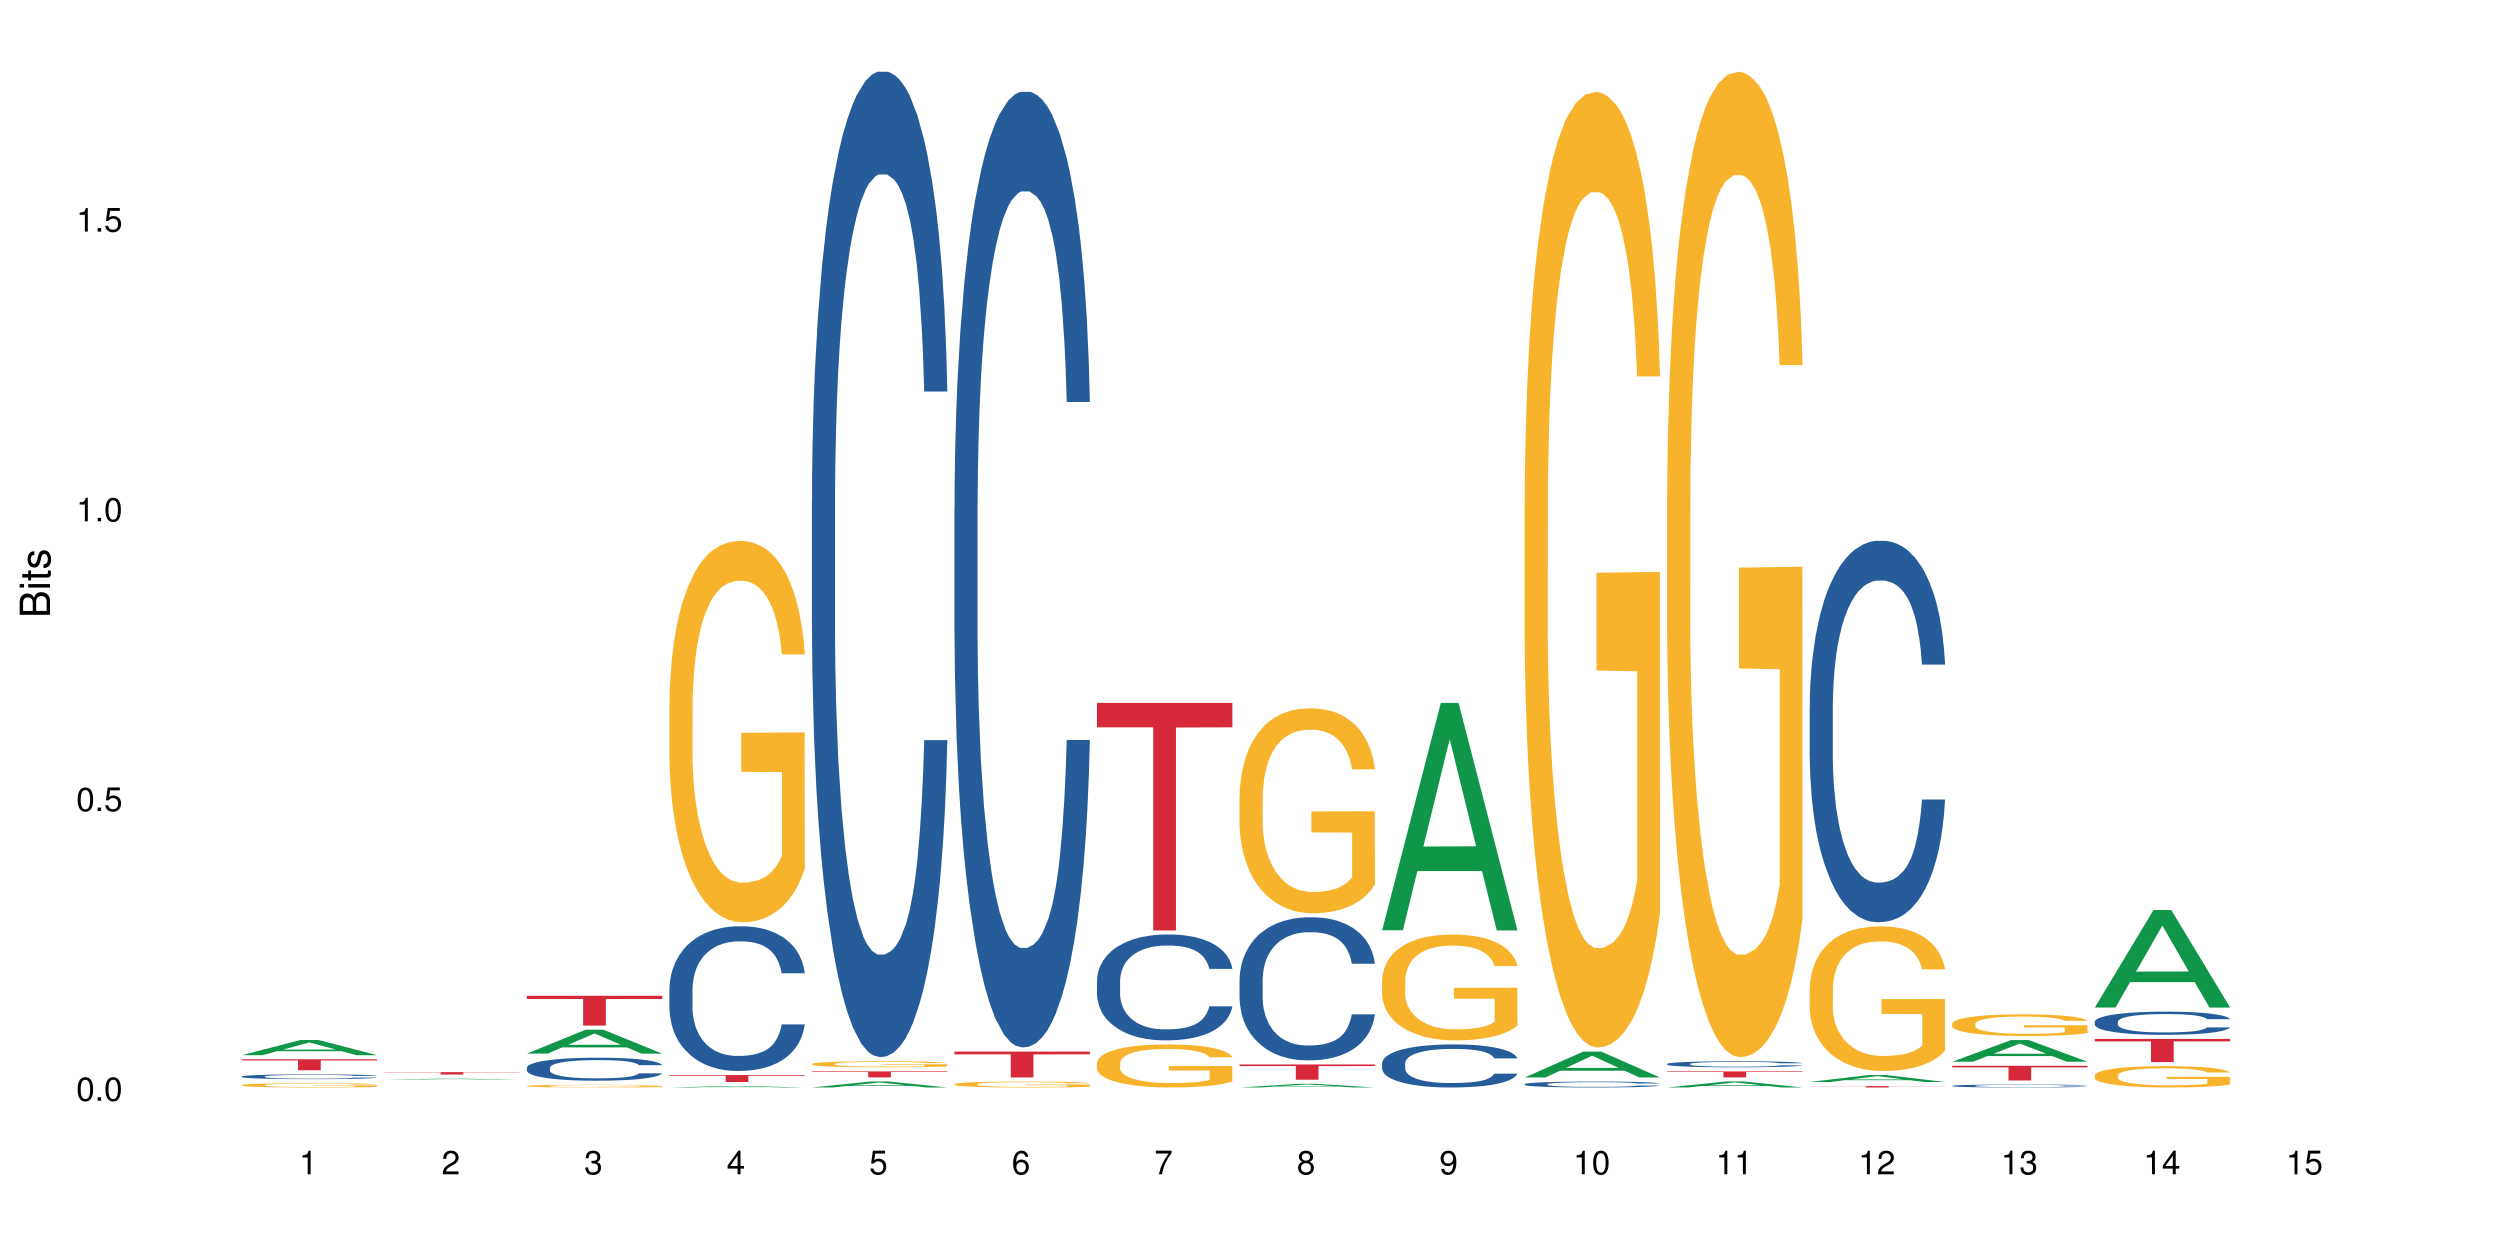 <?xml version="1.0" encoding="UTF-8"?>
<svg xmlns="http://www.w3.org/2000/svg" xmlns:xlink="http://www.w3.org/1999/xlink" width="720pt" height="360pt" viewBox="0 0 720 360" version="1.1">
<defs>
<g>
<symbol overflow="visible" id="glyph0-0">
<path style="stroke:none;" d=""/>
</symbol>
<symbol overflow="visible" id="glyph0-1">
<path style="stroke:none;" d="M 2.641 -6.797 C 2 -6.797 1.422 -6.531 1.078 -6.047 C 0.641 -5.453 0.406 -4.547 0.406 -3.297 C 0.406 -1 1.188 0.219 2.641 0.219 C 4.078 0.219 4.859 -1 4.859 -3.234 C 4.859 -4.562 4.656 -5.438 4.203 -6.047 C 3.844 -6.531 3.281 -6.797 2.641 -6.797 Z M 2.641 -6.047 C 3.547 -6.047 4 -5.125 4 -3.312 C 4 -1.375 3.562 -0.484 2.625 -0.484 C 1.734 -0.484 1.281 -1.422 1.281 -3.281 C 1.281 -5.141 1.734 -6.047 2.641 -6.047 Z M 2.641 -6.047 "/>
</symbol>
<symbol overflow="visible" id="glyph0-2">
<path style="stroke:none;" d="M 1.828 -1 L 0.828 -1 L 0.828 0 L 1.828 0 Z M 1.828 -1 "/>
</symbol>
<symbol overflow="visible" id="glyph0-3">
<path style="stroke:none;" d="M 4.562 -6.797 L 1.062 -6.797 L 0.547 -3.094 L 1.328 -3.094 C 1.719 -3.562 2.047 -3.734 2.578 -3.734 C 3.484 -3.734 4.062 -3.109 4.062 -2.094 C 4.062 -1.125 3.484 -0.531 2.578 -0.531 C 1.828 -0.531 1.375 -0.906 1.188 -1.672 L 0.328 -1.672 C 0.453 -1.109 0.547 -0.844 0.75 -0.594 C 1.125 -0.078 1.828 0.219 2.594 0.219 C 3.969 0.219 4.922 -0.781 4.922 -2.219 C 4.922 -3.562 4.031 -4.484 2.719 -4.484 C 2.25 -4.484 1.859 -4.359 1.469 -4.062 L 1.734 -5.969 L 4.562 -5.969 Z M 4.562 -6.797 "/>
</symbol>
<symbol overflow="visible" id="glyph0-4">
<path style="stroke:none;" d="M 2.484 -4.844 L 2.484 0 L 3.328 0 L 3.328 -6.797 L 2.766 -6.797 C 2.469 -5.75 2.281 -5.609 0.984 -5.453 L 0.984 -4.844 Z M 2.484 -4.844 "/>
</symbol>
<symbol overflow="visible" id="glyph0-5">
<path style="stroke:none;" d="M 4.859 -0.828 L 1.281 -0.828 C 1.359 -1.391 1.672 -1.75 2.5 -2.234 L 3.469 -2.75 C 4.406 -3.266 4.906 -3.969 4.906 -4.812 C 4.906 -5.375 4.672 -5.906 4.266 -6.266 C 3.859 -6.625 3.375 -6.797 2.719 -6.797 C 1.859 -6.797 1.219 -6.5 0.844 -5.922 C 0.609 -5.562 0.5 -5.125 0.484 -4.438 L 1.328 -4.438 C 1.359 -4.906 1.406 -5.188 1.531 -5.406 C 1.75 -5.812 2.188 -6.062 2.703 -6.062 C 3.469 -6.062 4.031 -5.516 4.031 -4.781 C 4.031 -4.25 3.719 -3.797 3.125 -3.438 L 2.234 -2.938 C 0.812 -2.141 0.406 -1.5 0.328 0 L 4.859 0 Z M 4.859 -0.828 "/>
</symbol>
<symbol overflow="visible" id="glyph0-6">
<path style="stroke:none;" d="M 2.125 -3.125 L 2.578 -3.125 C 3.516 -3.125 3.984 -2.703 3.984 -1.891 C 3.984 -1.031 3.469 -0.531 2.578 -0.531 C 1.656 -0.531 1.203 -0.984 1.156 -1.969 L 0.312 -1.969 C 0.344 -1.422 0.438 -1.078 0.609 -0.766 C 0.953 -0.109 1.625 0.219 2.547 0.219 C 3.953 0.219 4.859 -0.609 4.859 -1.906 C 4.859 -2.766 4.516 -3.25 3.703 -3.516 C 4.344 -3.766 4.656 -4.25 4.656 -4.938 C 4.656 -6.109 3.875 -6.797 2.578 -6.797 C 1.203 -6.797 0.484 -6.047 0.453 -4.609 L 1.297 -4.609 C 1.312 -5.016 1.344 -5.25 1.453 -5.453 C 1.641 -5.828 2.062 -6.062 2.594 -6.062 C 3.344 -6.062 3.797 -5.625 3.797 -4.906 C 3.797 -4.422 3.609 -4.141 3.25 -3.984 C 3.016 -3.891 2.719 -3.844 2.125 -3.844 Z M 2.125 -3.125 "/>
</symbol>
<symbol overflow="visible" id="glyph0-7">
<path style="stroke:none;" d="M 3.141 -1.625 L 3.141 0 L 3.984 0 L 3.984 -1.625 L 4.984 -1.625 L 4.984 -2.391 L 3.984 -2.391 L 3.984 -6.797 L 3.359 -6.797 L 0.266 -2.516 L 0.266 -1.625 Z M 3.141 -2.391 L 1 -2.391 L 3.141 -5.359 Z M 3.141 -2.391 "/>
</symbol>
<symbol overflow="visible" id="glyph0-8">
<path style="stroke:none;" d="M 4.781 -5.031 C 4.609 -6.141 3.891 -6.797 2.844 -6.797 C 2.094 -6.797 1.422 -6.438 1.031 -5.828 C 0.609 -5.172 0.406 -4.344 0.406 -3.094 C 0.406 -1.953 0.578 -1.234 0.984 -0.625 C 1.359 -0.078 1.953 0.219 2.703 0.219 C 3.984 0.219 4.922 -0.734 4.922 -2.078 C 4.922 -3.344 4.062 -4.234 2.844 -4.234 C 2.172 -4.234 1.641 -3.969 1.281 -3.469 C 1.281 -5.125 1.828 -6.047 2.797 -6.047 C 3.391 -6.047 3.797 -5.672 3.938 -5.031 Z M 2.734 -3.484 C 3.547 -3.484 4.062 -2.922 4.062 -2 C 4.062 -1.156 3.484 -0.531 2.703 -0.531 C 1.922 -0.531 1.328 -1.188 1.328 -2.047 C 1.328 -2.891 1.906 -3.484 2.734 -3.484 Z M 2.734 -3.484 "/>
</symbol>
<symbol overflow="visible" id="glyph0-9">
<path style="stroke:none;" d="M 4.984 -6.797 L 0.438 -6.797 L 0.438 -5.969 L 4.109 -5.969 C 2.5 -3.656 1.828 -2.234 1.328 0 L 2.219 0 C 2.594 -2.172 3.453 -4.047 4.984 -6.094 Z M 4.984 -6.797 "/>
</symbol>
<symbol overflow="visible" id="glyph0-10">
<path style="stroke:none;" d="M 3.75 -3.578 C 4.453 -4 4.688 -4.344 4.688 -4.984 C 4.688 -6.047 3.844 -6.797 2.641 -6.797 C 1.438 -6.797 0.594 -6.047 0.594 -4.984 C 0.594 -4.359 0.828 -4.016 1.516 -3.578 C 0.734 -3.203 0.359 -2.641 0.359 -1.891 C 0.359 -0.641 1.297 0.219 2.641 0.219 C 3.984 0.219 4.922 -0.641 4.922 -1.875 C 4.922 -2.641 4.531 -3.203 3.75 -3.578 Z M 2.641 -6.047 C 3.359 -6.047 3.812 -5.625 3.812 -4.969 C 3.812 -4.344 3.344 -3.922 2.641 -3.922 C 1.922 -3.922 1.453 -4.344 1.453 -4.984 C 1.453 -5.625 1.922 -6.047 2.641 -6.047 Z M 2.641 -3.203 C 3.484 -3.203 4.062 -2.672 4.062 -1.875 C 4.062 -1.062 3.484 -0.531 2.625 -0.531 C 1.797 -0.531 1.219 -1.078 1.219 -1.875 C 1.219 -2.672 1.797 -3.203 2.641 -3.203 Z M 2.641 -3.203 "/>
</symbol>
<symbol overflow="visible" id="glyph0-11">
<path style="stroke:none;" d="M 0.516 -1.547 C 0.672 -0.438 1.406 0.219 2.438 0.219 C 3.188 0.219 3.859 -0.141 4.266 -0.75 C 4.688 -1.406 4.891 -2.25 4.891 -3.484 C 4.891 -4.625 4.703 -5.359 4.312 -5.953 C 3.938 -6.5 3.344 -6.797 2.594 -6.797 C 1.297 -6.797 0.359 -5.844 0.359 -4.516 C 0.359 -3.25 1.234 -2.344 2.453 -2.344 C 3.094 -2.344 3.562 -2.578 4.016 -3.109 C 4 -1.453 3.469 -0.531 2.5 -0.531 C 1.906 -0.531 1.484 -0.906 1.359 -1.547 Z M 2.578 -6.062 C 3.375 -6.062 3.969 -5.406 3.969 -4.531 C 3.969 -3.688 3.375 -3.094 2.547 -3.094 C 1.734 -3.094 1.234 -3.672 1.234 -4.578 C 1.234 -5.438 1.797 -6.062 2.578 -6.062 Z M 2.578 -6.062 "/>
</symbol>
<symbol overflow="visible" id="glyph1-0">
<path style="stroke:none;" d=""/>
</symbol>
<symbol overflow="visible" id="glyph1-1">
<path style="stroke:none;" d="M 0 -0.953 L 0 -4.891 C 0 -5.719 -0.234 -6.344 -0.734 -6.797 C -1.188 -7.234 -1.812 -7.469 -2.5 -7.469 C -3.547 -7.469 -4.188 -7 -4.625 -5.875 C -4.984 -6.672 -5.641 -7.094 -6.531 -7.094 C -7.156 -7.094 -7.734 -6.859 -8.141 -6.391 C -8.562 -5.938 -8.75 -5.344 -8.75 -4.5 L -8.75 -0.953 Z M -4.984 -2.062 L -7.766 -2.062 L -7.766 -4.219 C -7.766 -4.844 -7.688 -5.203 -7.453 -5.5 C -7.219 -5.812 -6.859 -5.969 -6.375 -5.969 C -5.906 -5.969 -5.531 -5.812 -5.297 -5.5 C -5.062 -5.203 -4.984 -4.844 -4.984 -4.219 Z M -0.984 -2.062 L -4 -2.062 L -4 -4.781 C -4 -5.328 -3.859 -5.688 -3.578 -5.953 C -3.297 -6.219 -2.922 -6.359 -2.484 -6.359 C -2.062 -6.359 -1.688 -6.219 -1.406 -5.953 C -1.109 -5.688 -0.984 -5.328 -0.984 -4.781 Z M -0.984 -2.062 "/>
</symbol>
<symbol overflow="visible" id="glyph1-2">
<path style="stroke:none;" d="M -6.281 -1.797 L -6.281 -0.797 L 0 -0.797 L 0 -1.797 Z M -8.75 -1.797 L -8.75 -0.797 L -7.484 -0.797 L -7.484 -1.797 Z M -8.75 -1.797 "/>
</symbol>
<symbol overflow="visible" id="glyph1-3">
<path style="stroke:none;" d="M -6.281 -3.047 L -6.281 -2.016 L -8.016 -2.016 L -8.016 -1.016 L -6.281 -1.016 L -6.281 -0.172 L -5.469 -0.172 L -5.469 -1.016 L -0.719 -1.016 C -0.078 -1.016 0.281 -1.453 0.281 -2.234 C 0.281 -2.469 0.25 -2.719 0.188 -3.047 L -0.641 -3.047 C -0.609 -2.922 -0.594 -2.766 -0.594 -2.562 C -0.594 -2.141 -0.719 -2.016 -1.156 -2.016 L -5.469 -2.016 L -5.469 -3.047 Z M -6.281 -3.047 "/>
</symbol>
<symbol overflow="visible" id="glyph1-4">
<path style="stroke:none;" d="M -4.531 -5.25 C -5.766 -5.25 -6.469 -4.422 -6.469 -2.969 C -6.469 -1.516 -5.719 -0.562 -4.547 -0.562 C -3.562 -0.562 -3.094 -1.062 -2.734 -2.562 L -2.516 -3.484 C -2.344 -4.188 -2.094 -4.469 -1.625 -4.469 C -1.047 -4.469 -0.641 -3.875 -0.641 -3 C -0.641 -2.453 -0.797 -2 -1.062 -1.75 C -1.25 -1.594 -1.422 -1.531 -1.875 -1.469 L -1.875 -0.406 C -0.422 -0.453 0.281 -1.266 0.281 -2.922 C 0.281 -4.5 -0.5 -5.516 -1.719 -5.516 C -2.656 -5.516 -3.172 -4.984 -3.469 -3.734 L -3.703 -2.766 C -3.891 -1.953 -4.156 -1.609 -4.594 -1.609 C -5.172 -1.609 -5.547 -2.125 -5.547 -2.938 C -5.547 -3.75 -5.203 -4.172 -4.531 -4.203 Z M -4.531 -5.25 "/>
</symbol>
</g>
</defs>
<g id="surface51718">
<rect x="0" y="0" width="720" height="360" style="fill:rgb(100%,100%,100%);fill-opacity:1;stroke:none;"/>
<path style=" stroke:none;fill-rule:nonzero;fill:rgb(6.275%,58.824%,28.235%);fill-opacity:1;" d="M 69.629 303.891 L 69.672 303.887 L 86.547 299.516 L 91.672 299.516 L 108.629 303.895 L 102.668 303.895 L 98.418 302.75 L 79.797 302.75 L 75.629 303.891 L 69.629 303.891 L 81.586 302.277 L 96.711 302.273 L 89.172 300.23 L 89.086 300.227 L 89.004 300.242 L 81.547 302.273 L 81.586 302.277 Z M 69.629 303.891 "/>
<path style=" stroke:none;fill-rule:nonzero;fill:rgb(14.51%,36.078%,60%);fill-opacity:1;" d="M 69.629 310.02 L 69.676 310.016 L 69.676 309.988 L 69.82 309.938 L 70.152 309.879 L 70.484 309.836 L 71.34 309.762 L 72.531 309.691 L 73.766 309.637 L 74.672 309.602 L 75.48 309.578 L 77.332 309.531 L 78.523 309.508 L 79.809 309.484 L 81.375 309.465 L 82.52 309.453 L 85.086 309.434 L 86.988 309.422 L 88.461 309.418 L 91.648 309.418 L 93.551 309.426 L 94.93 309.43 L 96.453 309.441 L 97.738 309.453 L 99.973 309.48 L 101.969 309.516 L 102.871 309.535 L 104.301 309.574 L 105.395 309.613 L 106.156 309.645 L 107.012 309.691 L 107.77 309.746 L 108.344 309.812 L 108.629 309.867 L 101.969 309.867 L 101.637 309.816 L 101.258 309.777 L 100.543 309.727 L 99.828 309.688 L 98.832 309.652 L 97.926 309.629 L 96.691 309.605 L 95.598 309.59 L 94.453 309.578 L 93.359 309.57 L 91.27 309.562 L 88.844 309.562 L 87.938 309.566 L 86.086 309.574 L 85.086 309.586 L 83.66 309.602 L 82.66 309.617 L 81.473 309.645 L 80.664 309.664 L 79.664 309.699 L 78.949 309.727 L 78.141 309.77 L 77.668 309.801 L 77.238 309.836 L 76.859 309.875 L 76.574 309.922 L 76.383 309.965 L 76.289 310.012 L 76.289 310.207 L 76.383 310.254 L 76.621 310.305 L 77.238 310.383 L 78.141 310.449 L 79.188 310.5 L 80.188 310.539 L 80.758 310.555 L 81.52 310.578 L 82.707 310.602 L 84.422 310.625 L 85.418 310.637 L 86.941 310.648 L 88.512 310.652 L 90.602 310.652 L 92.457 310.648 L 93.695 310.641 L 94.977 310.629 L 96.738 310.609 L 97.832 310.59 L 98.781 310.566 L 99.496 310.543 L 99.973 310.52 L 100.684 310.48 L 101.258 310.438 L 101.684 310.395 L 101.969 310.352 L 108.629 310.352 L 108.344 310.402 L 107.914 310.453 L 107.484 310.488 L 106.82 310.531 L 106.059 310.57 L 104.965 310.617 L 104.062 310.645 L 102.871 310.676 L 101.777 310.699 L 100.59 310.723 L 98.832 310.746 L 97.688 310.758 L 96.453 310.77 L 94.977 310.781 L 93.125 310.789 L 91.125 310.793 L 89.27 310.797 L 87.273 310.793 L 85.801 310.789 L 83.848 310.777 L 81.426 310.754 L 79.664 310.73 L 78.285 310.707 L 77.098 310.68 L 75.766 310.648 L 74.051 310.59 L 73.008 310.547 L 72.293 310.512 L 71.484 310.465 L 70.914 310.422 L 70.246 310.352 L 69.773 310.262 L 69.629 310.191 Z M 69.629 310.02 "/>
<path style=" stroke:none;fill-rule:nonzero;fill:rgb(96.863%,70.196%,16.863%);fill-opacity:1;" d="M 69.629 312.496 L 69.676 312.492 L 69.676 312.473 L 69.867 312.422 L 70.344 312.352 L 70.961 312.293 L 71.625 312.25 L 72.055 312.227 L 72.77 312.191 L 73.387 312.168 L 74.957 312.117 L 76.953 312.07 L 78.047 312.051 L 79.285 312.031 L 81.043 312.012 L 81.852 312.004 L 84.324 311.984 L 87.133 311.973 L 90.223 311.969 L 91.648 311.973 L 93.598 311.977 L 96.262 311.988 L 97.785 312 L 98.973 312.012 L 100.211 312.023 L 101.73 312.047 L 103.16 312.074 L 104.301 312.102 L 105.441 312.133 L 106.391 312.172 L 107.199 312.211 L 107.914 312.258 L 108.344 312.297 L 108.629 312.336 L 102.016 312.336 L 101.637 312.297 L 101.207 312.266 L 100.496 312.23 L 99.781 312.203 L 99.066 312.18 L 97.738 312.152 L 96.594 312.133 L 95.168 312.117 L 93.789 312.109 L 92.219 312.102 L 91.27 312.098 L 88.746 312.098 L 86.465 312.105 L 85.133 312.117 L 84.184 312.125 L 82.852 312.141 L 82.043 312.156 L 81.566 312.164 L 80.141 312.199 L 79.188 312.23 L 78.664 312.25 L 78 312.285 L 77.523 312.316 L 77 312.359 L 76.715 312.395 L 76.336 312.469 L 76.289 312.672 L 76.43 312.715 L 76.715 312.758 L 77.098 312.801 L 77.668 312.844 L 78.238 312.875 L 79.234 312.918 L 80.094 312.949 L 80.758 312.965 L 82.043 312.996 L 82.566 313.008 L 83.801 313.027 L 85.086 313.043 L 86.656 313.055 L 87.844 313.062 L 89.746 313.066 L 92.172 313.066 L 95.027 313.062 L 96.832 313.051 L 98.07 313.043 L 98.879 313.035 L 99.875 313.023 L 100.59 313.012 L 101.258 313 L 102.062 312.98 L 102.062 312.715 L 90.316 312.711 L 90.316 312.586 L 108.578 312.586 L 108.629 313.023 L 107.629 313.055 L 106.391 313.082 L 105.203 313.105 L 103.965 313.125 L 102.207 313.145 L 100.781 313.16 L 98.594 313.176 L 96.594 313.184 L 94.504 313.191 L 92.648 313.195 L 88.512 313.195 L 86.418 313.188 L 84.754 313.18 L 83.23 313.168 L 81.711 313.152 L 79.809 313.129 L 78.57 313.109 L 77.285 313.086 L 76.004 313.059 L 74.859 313.027 L 74.102 313.004 L 73.34 312.977 L 72.531 312.945 L 71.77 312.906 L 71.199 312.871 L 70.676 312.832 L 70.297 312.797 L 69.914 312.746 L 69.723 312.703 L 69.629 312.668 Z M 69.629 312.496 "/>
<path style=" stroke:none;fill-rule:nonzero;fill:rgb(83.922%,15.686%,22.353%);fill-opacity:1;" d="M 69.629 305.07 L 108.629 305.07 L 108.629 305.41 L 92.375 305.41 L 92.375 308.246 L 85.836 308.246 L 85.836 305.414 L 85.742 305.41 L 69.629 305.41 Z M 69.629 305.07 "/>
<path style=" stroke:none;fill-rule:nonzero;fill:rgb(6.275%,58.824%,28.235%);fill-opacity:1;" d="M 110.68 310.934 L 110.723 310.934 L 127.598 310.641 L 132.719 310.641 L 149.68 310.934 L 143.719 310.934 L 139.469 310.859 L 120.848 310.859 L 116.68 310.934 L 110.68 310.934 L 122.637 310.828 L 137.762 310.824 L 130.223 310.688 L 130.055 310.688 L 122.598 310.824 L 122.637 310.828 Z M 110.68 310.934 "/>
<path style=" stroke:none;fill-rule:nonzero;fill:rgb(14.51%,36.078%,60%);fill-opacity:1;" d="M 110.68 312.113 L 115.723 312.113 L 116.531 312.109 L 145.352 312.109 L 146.445 312.113 L 149.68 312.113 L 136.648 312.113 L 135.504 312.109 L 127.137 312.109 L 126.137 312.113 L 117.34 312.113 L 117.34 312.117 L 119.191 312.117 L 120.238 312.121 L 141.734 312.121 L 142.305 312.117 L 149.68 312.117 L 148.965 312.117 L 148.535 312.121 L 113.344 312.121 L 112.535 312.117 L 110.68 312.117 Z M 110.68 312.113 "/>
<path style=" stroke:none;fill-rule:nonzero;fill:rgb(83.922%,15.686%,22.353%);fill-opacity:1;" d="M 110.68 308.773 L 149.68 308.773 L 149.68 308.848 L 133.426 308.852 L 133.426 309.465 L 126.887 309.465 L 126.887 308.852 L 126.793 308.848 L 110.68 308.848 Z M 110.68 308.773 "/>
<path style=" stroke:none;fill-rule:nonzero;fill:rgb(6.275%,58.824%,28.235%);fill-opacity:1;" d="M 151.73 303.441 L 151.773 303.434 L 168.648 296.547 L 173.77 296.547 L 190.73 303.449 L 184.77 303.449 L 180.52 301.645 L 161.898 301.645 L 157.73 303.441 L 151.73 303.441 L 163.688 300.902 L 178.812 300.895 L 171.27 297.672 L 171.188 297.668 L 171.105 297.688 L 163.648 300.895 L 163.688 300.902 Z M 151.73 303.441 "/>
<path style=" stroke:none;fill-rule:nonzero;fill:rgb(14.51%,36.078%,60%);fill-opacity:1;" d="M 151.73 307.504 L 151.777 307.5 L 151.777 307.352 L 151.922 307.125 L 152.254 306.832 L 152.586 306.633 L 153.441 306.277 L 154.633 305.93 L 155.867 305.664 L 156.773 305.508 L 157.582 305.387 L 159.434 305.16 L 160.625 305.047 L 161.91 304.945 L 163.477 304.84 L 164.617 304.781 L 167.188 304.684 L 169.09 304.641 L 170.562 304.621 L 173.75 304.621 L 175.652 304.648 L 177.031 304.676 L 178.555 304.727 L 179.84 304.781 L 182.074 304.914 L 184.07 305.082 L 184.973 305.18 L 186.402 305.367 L 187.496 305.551 L 188.254 305.707 L 189.113 305.93 L 189.871 306.203 L 190.445 306.512 L 190.73 306.773 L 184.07 306.773 L 183.738 306.531 L 183.355 306.344 L 182.645 306.094 L 181.93 305.918 L 180.934 305.742 L 180.027 305.629 L 178.793 305.512 L 177.699 305.441 L 176.555 305.387 L 175.461 305.348 L 173.371 305.312 L 170.945 305.312 L 170.039 305.324 L 168.188 305.375 L 167.188 305.414 L 165.762 305.5 L 164.762 305.578 L 163.574 305.699 L 162.766 305.805 L 161.766 305.961 L 161.051 306.102 L 160.242 306.301 L 159.77 306.453 L 159.34 306.621 L 158.961 306.82 L 158.676 307.031 L 158.484 307.258 L 158.391 307.473 L 158.391 308.414 L 158.484 308.629 L 158.723 308.887 L 159.34 309.254 L 160.242 309.574 L 161.289 309.828 L 162.289 310.012 L 162.859 310.098 L 163.621 310.191 L 164.809 310.312 L 166.52 310.434 L 167.52 310.484 L 169.043 310.531 L 170.613 310.555 L 172.703 310.555 L 174.559 310.531 L 175.797 310.5 L 177.078 310.453 L 178.84 310.352 L 179.934 310.254 L 180.883 310.137 L 181.598 310.023 L 182.074 309.926 L 182.785 309.738 L 183.355 309.531 L 183.785 309.32 L 184.07 309.113 L 190.73 309.113 L 190.445 309.355 L 190.016 309.594 L 189.586 309.77 L 188.922 309.98 L 188.16 310.168 L 187.066 310.379 L 186.164 310.52 L 184.973 310.672 L 183.879 310.785 L 182.691 310.891 L 180.934 311.012 L 179.789 311.07 L 178.555 311.125 L 177.078 311.172 L 175.227 311.215 L 173.227 311.238 L 171.371 311.246 L 169.375 311.234 L 167.902 311.211 L 165.949 311.156 L 163.523 311.047 L 161.766 310.93 L 160.387 310.816 L 159.199 310.695 L 157.867 310.531 L 156.152 310.266 L 155.105 310.059 L 154.395 309.891 L 153.586 309.652 L 153.016 309.441 L 152.348 309.102 L 151.875 308.672 L 151.73 308.34 Z M 151.73 307.504 "/>
<path style=" stroke:none;fill-rule:nonzero;fill:rgb(96.863%,70.196%,16.863%);fill-opacity:1;" d="M 151.73 312.754 L 151.777 312.754 L 151.777 312.738 L 151.969 312.707 L 152.445 312.664 L 153.062 312.625 L 153.727 312.598 L 154.156 312.582 L 154.871 312.562 L 155.488 312.547 L 157.059 312.516 L 159.055 312.484 L 160.148 312.473 L 161.387 312.461 L 163.145 312.445 L 163.953 312.441 L 166.426 312.43 L 169.23 312.422 L 173.75 312.422 L 175.699 312.426 L 178.363 312.434 L 179.887 312.441 L 181.074 312.445 L 182.312 312.457 L 183.832 312.469 L 185.258 312.488 L 186.402 312.504 L 187.543 312.523 L 188.492 312.547 L 189.301 312.574 L 190.016 312.602 L 190.445 312.629 L 190.73 312.652 L 184.117 312.652 L 183.738 312.629 L 183.309 312.609 L 182.598 312.586 L 181.883 312.566 L 181.168 312.555 L 179.84 312.535 L 178.695 312.523 L 177.27 312.516 L 175.891 312.508 L 174.32 312.504 L 170.848 312.504 L 168.566 312.508 L 167.234 312.512 L 166.285 312.52 L 164.953 312.531 L 164.145 312.539 L 163.668 312.543 L 162.242 312.566 L 161.289 312.586 L 160.766 312.598 L 160.102 312.621 L 159.625 312.641 L 159.102 312.668 L 158.816 312.688 L 158.438 312.738 L 158.391 312.863 L 158.531 312.891 L 158.816 312.918 L 159.199 312.945 L 159.77 312.973 L 160.34 312.992 L 161.336 313.02 L 162.195 313.039 L 162.859 313.051 L 164.145 313.07 L 164.668 313.078 L 165.902 313.09 L 167.188 313.098 L 168.758 313.105 L 169.945 313.113 L 174.273 313.113 L 177.129 313.109 L 178.934 313.105 L 180.172 313.098 L 180.98 313.094 L 181.977 313.086 L 182.691 313.078 L 183.355 313.07 L 184.164 313.059 L 184.164 312.891 L 172.418 312.891 L 172.418 312.812 L 190.68 312.809 L 190.73 313.086 L 189.73 313.105 L 188.492 313.125 L 187.305 313.137 L 186.066 313.152 L 184.309 313.164 L 182.883 313.172 L 180.695 313.184 L 178.695 313.188 L 176.605 313.191 L 174.75 313.195 L 170.613 313.195 L 168.52 313.191 L 166.855 313.184 L 165.332 313.176 L 163.812 313.168 L 161.91 313.152 L 160.672 313.141 L 159.387 313.125 L 158.105 313.109 L 156.961 313.09 L 156.203 313.074 L 155.441 313.059 L 154.633 313.035 L 153.871 313.012 L 153.301 312.992 L 152.777 312.965 L 152.398 312.941 L 152.016 312.91 L 151.824 312.887 L 151.73 312.863 Z M 151.73 312.754 "/>
<path style=" stroke:none;fill-rule:nonzero;fill:rgb(83.922%,15.686%,22.353%);fill-opacity:1;" d="M 151.73 286.797 L 190.73 286.797 L 190.73 287.715 L 174.477 287.723 L 174.477 295.371 L 167.938 295.371 L 167.938 287.73 L 167.84 287.715 L 151.73 287.715 Z M 151.73 286.797 "/>
<path style=" stroke:none;fill-rule:nonzero;fill:rgb(6.275%,58.824%,28.235%);fill-opacity:1;" d="M 192.781 313.195 L 192.824 313.195 L 209.695 312.785 L 214.82 312.785 L 231.781 313.195 L 225.82 313.195 L 221.57 313.09 L 202.949 313.09 L 198.781 313.195 L 192.781 313.195 L 204.738 313.043 L 219.863 313.043 L 212.32 312.852 L 212.156 312.852 L 204.699 313.043 L 204.738 313.043 Z M 192.781 313.195 "/>
<path style=" stroke:none;fill-rule:nonzero;fill:rgb(14.51%,36.078%,60%);fill-opacity:1;" d="M 192.781 284.91 L 192.828 284.871 L 192.828 283.957 L 192.973 282.512 L 193.305 280.684 L 193.637 279.426 L 194.492 277.18 L 195.684 275.012 L 196.918 273.336 L 197.824 272.348 L 198.633 271.586 L 200.484 270.176 L 201.676 269.453 L 202.957 268.805 L 204.527 268.156 L 205.668 267.777 L 208.238 267.168 L 210.141 266.902 L 211.613 266.789 L 214.801 266.789 L 216.703 266.941 L 218.082 267.129 L 219.605 267.434 L 220.887 267.777 L 223.125 268.613 L 225.121 269.68 L 226.023 270.289 L 227.453 271.469 L 228.547 272.613 L 229.305 273.602 L 230.164 275.012 L 230.922 276.723 L 231.496 278.664 L 231.781 280.305 L 225.121 280.305 L 224.789 278.781 L 224.406 277.602 L 223.695 276.039 L 222.98 274.934 L 221.984 273.832 L 221.078 273.105 L 219.844 272.383 L 218.75 271.926 L 217.605 271.586 L 216.512 271.355 L 214.422 271.129 L 211.996 271.129 L 211.09 271.203 L 209.238 271.508 L 208.238 271.773 L 206.812 272.309 L 205.812 272.805 L 204.625 273.562 L 203.816 274.211 L 202.816 275.203 L 202.102 276.078 L 201.293 277.332 L 200.82 278.285 L 200.391 279.352 L 200.012 280.605 L 199.727 281.941 L 199.535 283.348 L 199.441 284.719 L 199.441 290.621 L 199.535 291.992 L 199.773 293.59 L 200.391 295.91 L 201.293 297.93 L 202.34 299.527 L 203.34 300.672 L 203.91 301.203 L 204.672 301.812 L 205.859 302.574 L 207.57 303.336 L 208.57 303.641 L 210.094 303.945 L 211.664 304.098 L 213.754 304.098 L 215.609 303.945 L 216.848 303.754 L 218.129 303.449 L 219.891 302.805 L 220.984 302.195 L 221.934 301.469 L 222.648 300.746 L 223.125 300.137 L 223.836 298.957 L 224.406 297.664 L 224.836 296.332 L 225.121 295.035 L 231.781 295.035 L 231.496 296.559 L 231.066 298.043 L 230.637 299.148 L 229.973 300.48 L 229.211 301.66 L 228.117 302.992 L 227.215 303.867 L 226.023 304.82 L 224.93 305.543 L 223.742 306.191 L 221.984 306.953 L 220.84 307.332 L 219.605 307.676 L 218.129 307.98 L 216.277 308.246 L 214.277 308.398 L 212.422 308.438 L 210.426 308.363 L 208.953 308.211 L 207 307.867 L 204.574 307.18 L 202.816 306.457 L 201.438 305.734 L 200.25 304.973 L 198.918 303.945 L 197.203 302.27 L 196.156 300.977 L 195.445 299.91 L 194.637 298.426 L 194.066 297.094 L 193.398 294.961 L 192.926 292.258 L 192.781 290.164 Z M 192.781 284.91 "/>
<path style=" stroke:none;fill-rule:nonzero;fill:rgb(96.863%,70.196%,16.863%);fill-opacity:1;" d="M 192.781 202.812 L 192.828 202.711 L 192.828 200.703 L 193.02 196.191 L 193.496 189.969 L 194.113 184.855 L 194.777 180.84 L 195.207 178.734 L 195.922 175.723 L 196.539 173.516 L 198.109 169.004 L 200.105 164.789 L 201.199 162.984 L 202.438 161.277 L 204.195 159.371 L 205.004 158.668 L 207.477 157.062 L 210.281 156.062 L 213.375 155.762 L 214.801 155.859 L 216.75 156.262 L 219.414 157.367 L 220.938 158.367 L 222.125 159.371 L 223.363 160.676 L 224.883 162.684 L 226.309 165.09 L 227.453 167.496 L 228.594 170.508 L 229.543 173.719 L 230.352 177.23 L 231.066 181.441 L 231.496 184.953 L 231.781 188.465 L 225.168 188.465 L 224.789 184.953 L 224.359 182.246 L 223.648 178.934 L 222.934 176.527 L 222.219 174.621 L 220.887 172.012 L 219.746 170.406 L 218.32 169.004 L 216.941 168.102 L 215.371 167.496 L 214.422 167.297 L 211.898 167.297 L 209.617 168 L 208.285 168.801 L 207.336 169.605 L 206.004 171.109 L 205.195 172.312 L 204.719 173.117 L 203.293 176.227 L 202.34 179.035 L 201.816 180.941 L 201.152 183.949 L 200.676 186.66 L 200.152 190.672 L 199.867 193.684 L 199.488 200.504 L 199.441 218.562 L 199.582 222.375 L 199.867 226.488 L 200.25 230.098 L 200.82 233.91 L 201.391 236.82 L 202.387 240.734 L 203.246 243.34 L 203.91 245.047 L 205.195 247.754 L 205.719 248.66 L 206.953 250.465 L 208.238 251.867 L 209.809 253.074 L 210.996 253.676 L 212.898 254.176 L 215.324 254.176 L 218.18 253.574 L 219.984 252.77 L 221.223 251.969 L 222.031 251.266 L 223.027 250.164 L 223.742 249.16 L 224.406 248.055 L 225.215 246.352 L 225.215 222.375 L 213.469 222.273 L 213.469 211.039 L 231.73 210.938 L 231.781 250.164 L 230.781 252.871 L 229.543 255.48 L 228.355 257.488 L 227.117 259.191 L 225.359 261.098 L 223.934 262.301 L 221.746 263.707 L 219.746 264.609 L 217.656 265.211 L 215.801 265.512 L 213.613 265.613 L 211.664 265.41 L 209.57 264.809 L 207.906 264.008 L 206.383 263.004 L 204.859 261.699 L 202.957 259.594 L 201.723 257.887 L 200.438 255.781 L 199.152 253.273 L 198.012 250.562 L 197.25 248.457 L 196.492 246.051 L 195.684 243.039 L 194.922 239.629 L 194.352 236.52 L 193.828 233.008 L 193.445 229.699 L 193.066 225.184 L 192.875 221.57 L 192.781 218.461 Z M 192.781 202.812 "/>
<path style=" stroke:none;fill-rule:nonzero;fill:rgb(83.922%,15.686%,22.353%);fill-opacity:1;" d="M 192.781 309.613 L 231.781 309.613 L 231.781 309.824 L 215.527 309.828 L 215.527 311.609 L 208.988 311.609 L 208.988 309.828 L 208.891 309.824 L 192.781 309.824 Z M 192.781 309.613 "/>
<path style=" stroke:none;fill-rule:nonzero;fill:rgb(6.275%,58.824%,28.235%);fill-opacity:1;" d="M 233.832 313.195 L 233.875 313.191 L 250.746 311.461 L 255.871 311.461 L 272.832 313.195 L 266.871 313.195 L 262.621 312.742 L 244 312.742 L 239.832 313.195 L 233.832 313.195 L 245.789 312.555 L 260.914 312.555 L 253.371 311.746 L 253.289 311.746 L 253.207 311.75 L 245.75 312.555 L 245.789 312.555 Z M 233.832 313.195 "/>
<path style=" stroke:none;fill-rule:nonzero;fill:rgb(14.51%,36.078%,60%);fill-opacity:1;" d="M 233.832 144.148 L 233.879 143.891 L 233.879 137.664 L 234.023 127.805 L 234.355 115.352 L 234.688 106.793 L 235.543 91.484 L 236.734 76.699 L 237.969 65.285 L 238.875 58.539 L 239.684 53.352 L 241.535 43.75 L 242.727 38.824 L 244.008 34.414 L 245.578 30.004 L 246.719 27.406 L 249.289 23.258 L 251.191 21.441 L 252.664 20.664 L 255.852 20.664 L 257.754 21.699 L 259.133 22.996 L 260.656 25.074 L 261.938 27.406 L 264.176 33.117 L 266.172 40.379 L 267.074 44.531 L 268.504 52.57 L 269.598 60.355 L 270.355 67.102 L 271.215 76.699 L 271.973 88.371 L 272.543 101.602 L 272.832 112.758 L 266.172 112.758 L 265.84 102.383 L 265.457 94.34 L 264.746 83.703 L 264.031 76.18 L 263.031 68.656 L 262.129 63.727 L 260.895 58.797 L 259.801 55.684 L 258.656 53.352 L 257.562 51.793 L 255.473 50.238 L 253.047 50.238 L 252.141 50.758 L 250.289 52.832 L 249.289 54.648 L 247.863 58.281 L 246.863 61.652 L 245.676 66.84 L 244.867 71.25 L 243.867 77.996 L 243.152 83.961 L 242.344 92.523 L 241.871 99.008 L 241.441 106.273 L 241.062 114.832 L 240.777 123.914 L 240.586 133.512 L 240.492 142.852 L 240.492 183.062 L 240.586 192.402 L 240.824 203.297 L 241.441 219.121 L 242.344 232.871 L 243.391 243.766 L 244.391 251.551 L 244.961 255.18 L 245.723 259.332 L 246.91 264.52 L 248.621 269.711 L 249.621 271.785 L 251.145 273.859 L 252.711 274.898 L 254.805 274.898 L 256.66 273.859 L 257.898 272.562 L 259.18 270.488 L 260.941 266.078 L 262.035 261.926 L 262.984 256.996 L 263.699 252.07 L 264.176 247.918 L 264.887 239.875 L 265.457 231.055 L 265.887 221.977 L 266.172 213.156 L 272.832 213.156 L 272.543 223.531 L 272.117 233.648 L 271.688 241.172 L 271.023 250.254 L 270.262 258.293 L 269.168 267.375 L 268.266 273.34 L 267.074 279.828 L 265.98 284.754 L 264.793 289.164 L 263.031 294.355 L 261.891 296.949 L 260.656 299.285 L 259.18 301.359 L 257.324 303.176 L 255.328 304.211 L 253.473 304.473 L 251.477 303.953 L 250.004 302.914 L 248.051 300.582 L 245.625 295.91 L 243.867 290.98 L 242.488 286.055 L 241.297 280.863 L 239.969 273.859 L 238.254 262.445 L 237.207 253.625 L 236.496 246.359 L 235.688 236.242 L 235.117 227.164 L 234.449 212.637 L 233.977 194.219 L 233.832 179.949 Z M 233.832 144.148 "/>
<path style=" stroke:none;fill-rule:nonzero;fill:rgb(96.863%,70.196%,16.863%);fill-opacity:1;" d="M 233.832 306.391 L 233.879 306.387 L 233.879 306.355 L 234.07 306.285 L 234.547 306.188 L 235.164 306.105 L 235.828 306.043 L 236.258 306.008 L 236.973 305.961 L 237.59 305.926 L 239.16 305.855 L 241.156 305.789 L 242.25 305.762 L 243.488 305.734 L 245.246 305.703 L 246.055 305.691 L 248.527 305.668 L 251.332 305.652 L 254.426 305.648 L 255.852 305.648 L 257.801 305.656 L 260.465 305.672 L 261.988 305.688 L 263.176 305.703 L 264.414 305.723 L 265.934 305.758 L 267.359 305.793 L 268.504 305.832 L 269.645 305.879 L 270.594 305.93 L 271.402 305.984 L 272.117 306.051 L 272.543 306.105 L 272.832 306.164 L 266.219 306.164 L 265.84 306.105 L 265.41 306.066 L 264.699 306.012 L 263.984 305.973 L 263.27 305.945 L 261.938 305.902 L 260.797 305.879 L 259.371 305.855 L 257.992 305.84 L 256.422 305.832 L 255.473 305.828 L 252.949 305.828 L 250.668 305.84 L 249.336 305.852 L 248.387 305.863 L 247.055 305.891 L 246.246 305.906 L 245.77 305.922 L 244.344 305.969 L 243.391 306.016 L 242.867 306.043 L 242.203 306.09 L 241.727 306.133 L 241.203 306.199 L 240.918 306.246 L 240.539 306.352 L 240.492 306.637 L 240.633 306.699 L 240.918 306.762 L 241.297 306.82 L 241.871 306.879 L 242.441 306.926 L 243.438 306.988 L 244.297 307.027 L 244.961 307.055 L 246.246 307.098 L 246.77 307.113 L 248.004 307.141 L 249.289 307.164 L 250.859 307.184 L 252.047 307.191 L 253.949 307.199 L 256.375 307.199 L 259.227 307.191 L 261.035 307.176 L 262.273 307.164 L 263.082 307.152 L 264.078 307.137 L 264.793 307.121 L 265.457 307.102 L 266.266 307.074 L 266.266 306.699 L 254.52 306.695 L 254.52 306.52 L 272.781 306.516 L 272.832 307.137 L 271.832 307.18 L 270.594 307.219 L 269.406 307.25 L 268.168 307.277 L 266.41 307.309 L 264.984 307.328 L 262.797 307.352 L 260.797 307.363 L 258.707 307.375 L 256.852 307.379 L 254.664 307.379 L 252.711 307.375 L 250.621 307.367 L 248.957 307.355 L 247.434 307.34 L 245.91 307.316 L 244.008 307.285 L 242.773 307.258 L 241.488 307.227 L 240.203 307.184 L 239.062 307.141 L 238.301 307.109 L 237.543 307.07 L 236.734 307.023 L 235.973 306.969 L 235.402 306.922 L 234.879 306.867 L 234.496 306.812 L 234.117 306.742 L 233.926 306.684 L 233.832 306.637 Z M 233.832 306.391 "/>
<path style=" stroke:none;fill-rule:nonzero;fill:rgb(83.922%,15.686%,22.353%);fill-opacity:1;" d="M 233.832 308.555 L 272.832 308.555 L 272.832 308.738 L 256.578 308.742 L 256.578 310.289 L 250.039 310.289 L 250.039 308.742 L 249.941 308.738 L 233.832 308.738 Z M 233.832 308.555 "/>
<path style=" stroke:none;fill-rule:nonzero;fill:rgb(14.51%,36.078%,60%);fill-opacity:1;" d="M 274.883 146.211 L 274.93 145.961 L 274.93 139.922 L 275.074 130.363 L 275.406 118.285 L 275.738 109.984 L 276.594 95.141 L 277.785 80.805 L 279.02 69.734 L 279.926 63.195 L 280.734 58.16 L 282.586 48.855 L 283.777 44.074 L 285.059 39.797 L 286.629 35.52 L 287.77 33.004 L 290.34 28.98 L 292.242 27.219 L 293.715 26.465 L 296.902 26.465 L 298.805 27.473 L 300.184 28.73 L 301.707 30.742 L 302.988 33.004 L 305.227 38.539 L 307.223 45.582 L 308.125 49.609 L 309.555 57.406 L 310.648 64.953 L 311.406 71.496 L 312.266 80.805 L 313.023 92.125 L 313.594 104.953 L 313.883 115.77 L 307.223 115.77 L 306.891 105.707 L 306.508 97.91 L 305.797 87.594 L 305.082 80.301 L 304.082 73.004 L 303.18 68.227 L 301.945 63.445 L 300.852 60.426 L 299.707 58.16 L 298.613 56.652 L 296.523 55.145 L 294.098 55.145 L 293.191 55.645 L 291.34 57.66 L 290.34 59.418 L 288.914 62.941 L 287.914 66.211 L 286.727 71.242 L 285.918 75.52 L 284.918 82.062 L 284.203 87.848 L 283.395 96.148 L 282.922 102.438 L 282.492 109.48 L 282.113 117.785 L 281.828 126.59 L 281.637 135.895 L 281.539 144.953 L 281.539 183.945 L 281.637 193.004 L 281.875 203.566 L 282.492 218.914 L 283.395 232.246 L 284.441 242.812 L 285.441 250.359 L 286.012 253.883 L 286.773 257.906 L 287.961 262.938 L 289.672 267.969 L 290.672 269.98 L 292.195 271.996 L 293.762 273 L 295.855 273 L 297.711 271.996 L 298.949 270.738 L 300.23 268.723 L 301.992 264.449 L 303.086 260.422 L 304.035 255.645 L 304.75 250.863 L 305.227 246.836 L 305.938 239.039 L 306.508 230.484 L 306.938 221.68 L 307.223 213.129 L 313.883 213.129 L 313.594 223.191 L 313.168 233 L 312.738 240.297 L 312.074 249.102 L 311.312 256.902 L 310.219 265.707 L 309.316 271.492 L 308.125 277.781 L 307.031 282.559 L 305.844 286.836 L 304.082 291.867 L 302.941 294.383 L 301.707 296.648 L 300.23 298.66 L 298.375 300.422 L 296.379 301.43 L 294.523 301.68 L 292.527 301.176 L 291.051 300.172 L 289.102 297.906 L 286.676 293.379 L 284.918 288.598 L 283.539 283.816 L 282.348 278.785 L 281.02 271.996 L 279.305 260.926 L 278.258 252.371 L 277.547 245.328 L 276.738 235.516 L 276.168 226.711 L 275.5 212.625 L 275.027 194.762 L 274.883 180.926 Z M 274.883 146.211 "/>
<path style=" stroke:none;fill-rule:nonzero;fill:rgb(96.863%,70.196%,16.863%);fill-opacity:1;" d="M 274.883 312.223 L 274.93 312.219 L 274.93 312.188 L 275.121 312.117 L 275.598 312.023 L 276.215 311.941 L 276.879 311.879 L 277.309 311.848 L 278.023 311.801 L 278.641 311.766 L 280.211 311.695 L 282.207 311.633 L 283.301 311.605 L 284.539 311.578 L 286.297 311.547 L 287.105 311.535 L 289.578 311.512 L 292.383 311.496 L 295.477 311.492 L 296.902 311.492 L 298.852 311.5 L 301.516 311.516 L 303.039 311.531 L 304.227 311.547 L 305.465 311.566 L 306.984 311.598 L 308.41 311.637 L 309.555 311.672 L 310.695 311.719 L 311.645 311.77 L 312.453 311.824 L 313.168 311.891 L 313.594 311.945 L 313.883 312 L 307.27 312 L 306.891 311.945 L 306.461 311.902 L 305.75 311.852 L 305.035 311.812 L 304.32 311.785 L 302.988 311.742 L 301.848 311.719 L 300.422 311.695 L 299.043 311.684 L 297.473 311.672 L 294 311.672 L 291.719 311.68 L 290.387 311.695 L 289.438 311.707 L 288.105 311.73 L 287.297 311.75 L 286.82 311.762 L 285.395 311.809 L 284.441 311.852 L 283.918 311.883 L 283.254 311.93 L 282.777 311.973 L 282.254 312.035 L 281.969 312.078 L 281.59 312.188 L 281.539 312.465 L 281.684 312.523 L 281.969 312.59 L 282.348 312.645 L 282.922 312.703 L 283.492 312.75 L 284.488 312.809 L 285.344 312.852 L 286.012 312.875 L 287.297 312.918 L 287.82 312.934 L 289.055 312.961 L 290.34 312.984 L 291.91 313 L 293.098 313.012 L 295 313.02 L 297.426 313.02 L 300.277 313.008 L 302.086 312.996 L 303.324 312.984 L 304.133 312.973 L 305.129 312.957 L 305.844 312.941 L 306.508 312.922 L 307.316 312.898 L 307.316 312.523 L 295.57 312.523 L 295.57 312.348 L 313.832 312.348 L 313.883 312.957 L 312.883 313 L 311.645 313.039 L 310.457 313.07 L 309.219 313.098 L 307.461 313.125 L 306.035 313.145 L 303.848 313.168 L 301.848 313.18 L 299.758 313.191 L 297.902 313.195 L 295.715 313.195 L 293.762 313.191 L 291.672 313.184 L 290.008 313.172 L 288.484 313.156 L 286.961 313.137 L 285.059 313.102 L 283.824 313.074 L 282.539 313.043 L 281.254 313.004 L 280.113 312.961 L 279.352 312.93 L 278.594 312.891 L 277.785 312.844 L 277.023 312.793 L 276.453 312.746 L 275.93 312.691 L 275.547 312.637 L 275.168 312.57 L 274.977 312.512 L 274.883 312.465 Z M 274.883 312.223 "/>
<path style=" stroke:none;fill-rule:nonzero;fill:rgb(83.922%,15.686%,22.353%);fill-opacity:1;" d="M 274.883 302.855 L 313.883 302.855 L 313.883 303.652 L 297.629 303.66 L 297.629 310.316 L 291.09 310.316 L 291.09 303.668 L 290.992 303.652 L 274.883 303.652 Z M 274.883 302.855 "/>
<path style=" stroke:none;fill-rule:nonzero;fill:rgb(14.51%,36.078%,60%);fill-opacity:1;" d="M 315.934 282.414 L 315.98 282.387 L 315.98 281.715 L 316.125 280.656 L 316.457 279.32 L 316.789 278.402 L 317.645 276.758 L 318.836 275.168 L 320.07 273.941 L 320.977 273.219 L 321.781 272.66 L 323.637 271.633 L 324.828 271.102 L 326.109 270.629 L 327.68 270.156 L 328.82 269.875 L 331.391 269.43 L 333.293 269.234 L 334.766 269.152 L 337.953 269.152 L 339.855 269.262 L 341.234 269.402 L 342.758 269.625 L 344.039 269.875 L 346.277 270.488 L 348.273 271.27 L 349.176 271.715 L 350.605 272.578 L 351.699 273.414 L 352.457 274.137 L 353.316 275.168 L 354.074 276.422 L 354.645 277.844 L 354.93 279.043 L 348.273 279.043 L 347.941 277.926 L 347.559 277.062 L 346.848 275.922 L 346.133 275.113 L 345.133 274.305 L 344.23 273.777 L 342.996 273.246 L 341.902 272.914 L 340.758 272.66 L 339.664 272.496 L 337.574 272.328 L 335.148 272.328 L 334.242 272.383 L 332.391 272.605 L 331.391 272.801 L 329.965 273.191 L 328.965 273.555 L 327.777 274.109 L 326.969 274.586 L 325.969 275.309 L 325.254 275.949 L 324.445 276.867 L 323.973 277.566 L 323.543 278.344 L 323.164 279.266 L 322.879 280.238 L 322.688 281.27 L 322.59 282.273 L 322.59 286.59 L 322.688 287.594 L 322.926 288.766 L 323.543 290.465 L 324.445 291.941 L 325.492 293.109 L 326.492 293.945 L 327.062 294.336 L 327.824 294.781 L 329.012 295.34 L 330.723 295.898 L 331.723 296.121 L 333.246 296.344 L 334.812 296.453 L 336.906 296.453 L 338.762 296.344 L 340 296.203 L 341.281 295.98 L 343.043 295.508 L 344.137 295.062 L 345.086 294.531 L 345.801 294.004 L 346.277 293.555 L 346.988 292.691 L 347.559 291.746 L 347.988 290.77 L 348.273 289.824 L 354.93 289.824 L 354.645 290.938 L 354.219 292.023 L 353.789 292.832 L 353.125 293.809 L 352.363 294.672 L 351.27 295.645 L 350.367 296.285 L 349.176 296.984 L 348.082 297.512 L 346.895 297.988 L 345.133 298.543 L 343.992 298.82 L 342.758 299.074 L 341.281 299.297 L 339.426 299.492 L 337.43 299.602 L 335.574 299.629 L 333.578 299.574 L 332.102 299.465 L 330.152 299.211 L 327.727 298.711 L 325.969 298.18 L 324.59 297.652 L 323.398 297.094 L 322.07 296.344 L 320.355 295.117 L 319.309 294.168 L 318.598 293.391 L 317.789 292.305 L 317.219 291.328 L 316.551 289.77 L 316.074 287.789 L 315.934 286.258 Z M 315.934 282.414 "/>
<path style=" stroke:none;fill-rule:nonzero;fill:rgb(96.863%,70.196%,16.863%);fill-opacity:1;" d="M 315.934 306.113 L 315.98 306.102 L 315.98 305.875 L 316.172 305.363 L 316.648 304.664 L 317.266 304.086 L 317.93 303.633 L 318.359 303.395 L 319.074 303.059 L 319.691 302.809 L 321.262 302.297 L 323.258 301.824 L 324.352 301.621 L 325.586 301.426 L 327.348 301.211 L 328.156 301.133 L 330.629 300.953 L 333.434 300.84 L 336.527 300.805 L 337.953 300.816 L 339.902 300.863 L 342.566 300.984 L 344.09 301.098 L 345.277 301.211 L 346.516 301.359 L 348.035 301.586 L 349.461 301.855 L 350.605 302.129 L 351.746 302.469 L 352.695 302.832 L 353.504 303.227 L 354.219 303.703 L 354.645 304.098 L 354.93 304.492 L 348.32 304.492 L 347.941 304.098 L 347.512 303.793 L 346.801 303.418 L 346.086 303.148 L 345.371 302.934 L 344.039 302.637 L 342.898 302.457 L 341.473 302.297 L 340.094 302.195 L 338.523 302.129 L 337.574 302.105 L 335.051 302.105 L 332.77 302.184 L 331.438 302.277 L 330.488 302.367 L 329.156 302.535 L 328.348 302.672 L 327.871 302.762 L 326.445 303.113 L 325.492 303.43 L 324.969 303.645 L 324.305 303.984 L 323.828 304.289 L 323.305 304.742 L 323.02 305.082 L 322.641 305.852 L 322.59 307.887 L 322.734 308.32 L 323.02 308.781 L 323.398 309.191 L 323.973 309.621 L 324.543 309.949 L 325.539 310.391 L 326.395 310.684 L 327.062 310.875 L 328.348 311.18 L 328.871 311.285 L 330.105 311.488 L 331.391 311.645 L 332.961 311.781 L 334.148 311.848 L 336.051 311.906 L 338.477 311.906 L 341.328 311.84 L 343.137 311.746 L 344.375 311.656 L 345.184 311.578 L 346.18 311.453 L 346.895 311.34 L 347.559 311.215 L 348.367 311.023 L 348.367 308.32 L 336.621 308.309 L 336.621 307.039 L 354.883 307.027 L 354.93 311.453 L 353.934 311.758 L 352.695 312.055 L 351.508 312.277 L 350.27 312.473 L 348.512 312.688 L 347.086 312.824 L 344.898 312.98 L 342.898 313.082 L 340.809 313.152 L 338.953 313.184 L 336.766 313.195 L 334.812 313.172 L 332.723 313.105 L 331.059 313.016 L 329.535 312.902 L 328.012 312.754 L 326.109 312.516 L 324.875 312.324 L 323.59 312.086 L 322.305 311.805 L 321.164 311.5 L 320.402 311.262 L 319.645 310.988 L 318.836 310.648 L 318.074 310.266 L 317.504 309.914 L 316.98 309.52 L 316.598 309.145 L 316.219 308.637 L 316.027 308.227 L 315.934 307.879 Z M 315.934 306.113 "/>
<path style=" stroke:none;fill-rule:nonzero;fill:rgb(83.922%,15.686%,22.353%);fill-opacity:1;" d="M 315.934 202.453 L 354.93 202.453 L 354.93 209.469 L 338.68 209.527 L 338.68 267.977 L 332.141 267.977 L 332.141 209.59 L 332.043 209.469 L 315.934 209.469 Z M 315.934 202.453 "/>
<path style=" stroke:none;fill-rule:nonzero;fill:rgb(6.275%,58.824%,28.235%);fill-opacity:1;" d="M 356.984 313.195 L 357.027 313.195 L 373.898 312.141 L 379.023 312.141 L 395.98 313.195 L 390.023 313.195 L 385.773 312.922 L 367.148 312.922 L 362.984 313.195 L 356.984 313.195 L 368.941 312.805 L 384.066 312.805 L 376.523 312.312 L 376.441 312.312 L 376.359 312.316 L 368.898 312.805 L 368.941 312.805 Z M 356.984 313.195 "/>
<path style=" stroke:none;fill-rule:nonzero;fill:rgb(14.51%,36.078%,60%);fill-opacity:1;" d="M 356.984 282.117 L 357.031 282.082 L 357.031 281.176 L 357.176 279.746 L 357.508 277.938 L 357.84 276.695 L 358.695 274.473 L 359.887 272.328 L 361.121 270.672 L 362.023 269.691 L 362.832 268.938 L 364.688 267.547 L 365.879 266.828 L 367.16 266.191 L 368.73 265.551 L 369.871 265.172 L 372.441 264.57 L 374.344 264.309 L 375.816 264.195 L 379.004 264.195 L 380.906 264.344 L 382.285 264.531 L 383.809 264.832 L 385.09 265.172 L 387.328 266 L 389.324 267.055 L 390.227 267.656 L 391.656 268.824 L 392.75 269.957 L 393.508 270.934 L 394.367 272.328 L 395.125 274.023 L 395.695 275.941 L 395.98 277.562 L 389.324 277.562 L 388.992 276.055 L 388.609 274.887 L 387.898 273.344 L 387.184 272.254 L 386.184 271.16 L 385.281 270.445 L 384.047 269.73 L 382.953 269.277 L 381.809 268.938 L 380.715 268.711 L 378.625 268.488 L 376.199 268.488 L 375.293 268.562 L 373.438 268.863 L 372.441 269.125 L 371.016 269.652 L 370.016 270.145 L 368.828 270.898 L 368.02 271.535 L 367.02 272.516 L 366.305 273.383 L 365.496 274.625 L 365.023 275.566 L 364.594 276.621 L 364.215 277.863 L 363.926 279.18 L 363.738 280.574 L 363.641 281.93 L 363.641 287.766 L 363.738 289.121 L 363.977 290.703 L 364.594 293 L 365.496 294.996 L 366.543 296.578 L 367.543 297.707 L 368.113 298.234 L 368.875 298.84 L 370.062 299.59 L 371.773 300.344 L 372.773 300.645 L 374.297 300.945 L 375.863 301.098 L 377.957 301.098 L 379.812 300.945 L 381.047 300.758 L 382.332 300.457 L 384.094 299.816 L 385.188 299.215 L 386.137 298.5 L 386.852 297.785 L 387.328 297.18 L 388.039 296.016 L 388.609 294.734 L 389.039 293.414 L 389.324 292.137 L 395.98 292.137 L 395.695 293.641 L 395.27 295.109 L 394.84 296.203 L 394.176 297.52 L 393.414 298.688 L 392.32 300.004 L 391.418 300.871 L 390.227 301.812 L 389.133 302.527 L 387.945 303.168 L 386.184 303.922 L 385.043 304.297 L 383.809 304.637 L 382.332 304.938 L 380.477 305.203 L 378.48 305.352 L 376.625 305.391 L 374.629 305.316 L 373.152 305.164 L 371.203 304.824 L 368.777 304.148 L 367.02 303.434 L 365.641 302.719 L 364.449 301.965 L 363.121 300.945 L 361.406 299.289 L 360.359 298.008 L 359.648 296.957 L 358.84 295.488 L 358.27 294.168 L 357.602 292.059 L 357.125 289.387 L 356.984 287.316 Z M 356.984 282.117 "/>
<path style=" stroke:none;fill-rule:nonzero;fill:rgb(96.863%,70.196%,16.863%);fill-opacity:1;" d="M 356.984 229.27 L 357.031 229.215 L 357.031 228.137 L 357.223 225.711 L 357.699 222.367 L 358.316 219.617 L 358.98 217.461 L 359.41 216.328 L 360.121 214.711 L 360.742 213.523 L 362.312 211.098 L 364.309 208.832 L 365.402 207.863 L 366.637 206.945 L 368.398 205.922 L 369.207 205.543 L 371.68 204.684 L 374.484 204.145 L 377.578 203.98 L 379.004 204.035 L 380.953 204.25 L 383.617 204.844 L 385.141 205.383 L 386.328 205.922 L 387.562 206.625 L 389.086 207.703 L 390.512 208.996 L 391.656 210.289 L 392.797 211.906 L 393.746 213.633 L 394.555 215.52 L 395.27 217.785 L 395.695 219.672 L 395.98 221.559 L 389.371 221.559 L 388.992 219.672 L 388.562 218.215 L 387.852 216.438 L 387.137 215.141 L 386.422 214.117 L 385.09 212.715 L 383.949 211.852 L 382.523 211.098 L 381.145 210.613 L 379.574 210.289 L 378.625 210.18 L 376.102 210.18 L 373.82 210.559 L 372.488 210.992 L 371.535 211.422 L 370.207 212.23 L 369.398 212.879 L 368.922 213.309 L 367.496 214.98 L 366.543 216.488 L 366.02 217.516 L 365.355 219.133 L 364.879 220.586 L 364.355 222.742 L 364.07 224.363 L 363.691 228.027 L 363.641 237.734 L 363.785 239.781 L 364.07 241.992 L 364.449 243.934 L 365.023 245.98 L 365.594 247.547 L 366.59 249.648 L 367.445 251.051 L 368.113 251.965 L 369.398 253.422 L 369.922 253.906 L 371.156 254.879 L 372.441 255.633 L 374.012 256.281 L 375.199 256.602 L 377.102 256.871 L 379.527 256.871 L 382.379 256.551 L 384.188 256.117 L 385.426 255.688 L 386.234 255.309 L 387.23 254.715 L 387.945 254.176 L 388.609 253.582 L 389.418 252.668 L 389.418 239.781 L 377.672 239.727 L 377.672 233.688 L 395.934 233.637 L 395.98 254.715 L 394.984 256.172 L 393.746 257.574 L 392.559 258.652 L 391.32 259.566 L 389.562 260.594 L 388.137 261.238 L 385.949 261.996 L 383.949 262.48 L 381.855 262.805 L 380.004 262.965 L 377.816 263.02 L 375.863 262.91 L 373.773 262.586 L 372.109 262.156 L 370.586 261.617 L 369.062 260.918 L 367.16 259.785 L 365.926 258.867 L 364.641 257.734 L 363.355 256.387 L 362.215 254.93 L 361.453 253.801 L 360.695 252.504 L 359.887 250.887 L 359.125 249.055 L 358.555 247.383 L 358.031 245.496 L 357.648 243.719 L 357.27 241.289 L 357.078 239.352 L 356.984 237.68 Z M 356.984 229.27 "/>
<path style=" stroke:none;fill-rule:nonzero;fill:rgb(83.922%,15.686%,22.353%);fill-opacity:1;" d="M 356.984 306.566 L 395.98 306.566 L 395.98 307.035 L 379.73 307.039 L 379.73 310.965 L 373.191 310.965 L 373.191 307.043 L 373.094 307.035 L 356.984 307.035 Z M 356.984 306.566 "/>
<path style=" stroke:none;fill-rule:nonzero;fill:rgb(6.275%,58.824%,28.235%);fill-opacity:1;" d="M 398.035 267.914 L 398.078 267.855 L 414.949 202.453 L 420.074 202.453 L 437.031 267.977 L 431.074 267.977 L 426.824 250.871 L 408.199 250.871 L 404.035 267.914 L 398.035 267.914 L 409.992 243.797 L 425.117 243.734 L 417.574 213.16 L 417.492 213.098 L 417.41 213.281 L 409.949 243.734 L 409.992 243.797 Z M 398.035 267.914 "/>
<path style=" stroke:none;fill-rule:nonzero;fill:rgb(14.51%,36.078%,60%);fill-opacity:1;" d="M 398.035 306.195 L 398.082 306.184 L 398.082 305.914 L 398.227 305.484 L 398.559 304.938 L 398.891 304.566 L 399.746 303.898 L 400.938 303.25 L 402.172 302.754 L 403.074 302.457 L 403.883 302.23 L 405.738 301.812 L 406.93 301.598 L 408.211 301.406 L 409.781 301.211 L 410.922 301.098 L 413.492 300.918 L 415.395 300.84 L 416.867 300.805 L 420.055 300.805 L 421.957 300.852 L 423.336 300.906 L 424.859 300.996 L 426.141 301.098 L 428.379 301.348 L 430.375 301.664 L 431.277 301.848 L 432.707 302.199 L 433.801 302.539 L 434.559 302.832 L 435.414 303.25 L 436.176 303.762 L 436.746 304.34 L 437.031 304.824 L 430.375 304.824 L 430.043 304.371 L 429.66 304.023 L 428.949 303.559 L 428.234 303.23 L 427.234 302.898 L 426.332 302.684 L 425.098 302.469 L 424 302.332 L 422.859 302.23 L 421.766 302.164 L 419.676 302.098 L 417.25 302.098 L 416.344 302.117 L 414.488 302.211 L 413.492 302.289 L 412.066 302.445 L 411.066 302.594 L 409.875 302.82 L 409.07 303.012 L 408.07 303.309 L 407.355 303.57 L 406.547 303.941 L 406.07 304.227 L 405.645 304.543 L 405.266 304.918 L 404.977 305.312 L 404.789 305.73 L 404.691 306.141 L 404.691 307.895 L 404.789 308.305 L 405.027 308.777 L 405.645 309.469 L 406.547 310.07 L 407.594 310.547 L 408.594 310.887 L 409.164 311.043 L 409.926 311.227 L 411.113 311.453 L 412.824 311.68 L 413.824 311.77 L 415.348 311.859 L 416.914 311.906 L 419.008 311.906 L 420.863 311.859 L 422.098 311.801 L 423.383 311.711 L 425.145 311.52 L 426.238 311.34 L 427.188 311.125 L 427.902 310.906 L 428.379 310.727 L 429.09 310.375 L 429.66 309.992 L 430.09 309.594 L 430.375 309.207 L 437.031 309.207 L 436.746 309.66 L 436.32 310.105 L 435.891 310.434 L 435.227 310.828 L 434.465 311.18 L 433.371 311.574 L 432.469 311.836 L 431.277 312.121 L 430.184 312.336 L 428.996 312.527 L 427.234 312.754 L 426.094 312.867 L 424.859 312.969 L 423.383 313.059 L 421.527 313.141 L 419.531 313.184 L 417.676 313.195 L 415.68 313.172 L 414.203 313.129 L 412.254 313.027 L 409.828 312.82 L 408.07 312.605 L 406.691 312.391 L 405.5 312.164 L 404.168 311.859 L 402.457 311.359 L 401.41 310.977 L 400.699 310.66 L 399.891 310.219 L 399.32 309.82 L 398.652 309.188 L 398.176 308.383 L 398.035 307.758 Z M 398.035 306.195 "/>
<path style=" stroke:none;fill-rule:nonzero;fill:rgb(96.863%,70.196%,16.863%);fill-opacity:1;" d="M 398.035 282.207 L 398.082 282.18 L 398.082 281.621 L 398.273 280.367 L 398.75 278.645 L 399.367 277.223 L 400.031 276.109 L 400.461 275.527 L 401.172 274.691 L 401.793 274.078 L 403.363 272.824 L 405.359 271.656 L 406.453 271.156 L 407.688 270.684 L 409.449 270.152 L 410.258 269.957 L 412.73 269.512 L 415.535 269.234 L 418.629 269.152 L 420.055 269.18 L 422.004 269.289 L 424.668 269.598 L 426.191 269.875 L 427.379 270.152 L 428.613 270.516 L 430.137 271.07 L 431.562 271.738 L 432.707 272.406 L 433.848 273.242 L 434.797 274.133 L 435.605 275.109 L 436.32 276.277 L 436.746 277.25 L 437.031 278.227 L 430.422 278.227 L 430.043 277.25 L 429.613 276.5 L 428.902 275.582 L 428.188 274.914 L 427.473 274.383 L 426.141 273.66 L 425 273.215 L 423.574 272.824 L 422.195 272.574 L 420.625 272.406 L 419.676 272.352 L 417.152 272.352 L 414.871 272.547 L 413.539 272.77 L 412.586 272.992 L 411.258 273.41 L 410.449 273.742 L 409.973 273.965 L 408.547 274.828 L 407.594 275.609 L 407.07 276.137 L 406.406 276.973 L 405.93 277.723 L 405.406 278.836 L 405.121 279.672 L 404.742 281.566 L 404.691 286.574 L 404.836 287.633 L 405.121 288.773 L 405.5 289.777 L 406.07 290.836 L 406.645 291.641 L 407.641 292.727 L 408.496 293.449 L 409.164 293.926 L 410.449 294.676 L 410.973 294.926 L 412.207 295.426 L 413.492 295.816 L 415.062 296.152 L 416.25 296.316 L 418.152 296.457 L 420.578 296.457 L 423.43 296.289 L 425.238 296.066 L 426.477 295.844 L 427.285 295.648 L 428.281 295.344 L 428.996 295.066 L 429.66 294.758 L 430.469 294.285 L 430.469 287.633 L 418.723 287.605 L 418.723 284.488 L 436.984 284.461 L 437.031 295.344 L 436.035 296.094 L 434.797 296.82 L 433.609 297.375 L 432.371 297.848 L 430.613 298.379 L 429.188 298.711 L 427 299.102 L 425 299.352 L 422.906 299.52 L 421.055 299.602 L 418.867 299.629 L 416.914 299.574 L 414.824 299.406 L 413.16 299.184 L 411.637 298.906 L 410.113 298.543 L 408.211 297.961 L 406.977 297.488 L 405.691 296.902 L 404.406 296.207 L 403.266 295.453 L 402.504 294.871 L 401.746 294.203 L 400.938 293.367 L 400.176 292.422 L 399.605 291.559 L 399.082 290.582 L 398.699 289.664 L 398.32 288.414 L 398.129 287.41 L 398.035 286.547 Z M 398.035 282.207 "/>
<path style=" stroke:none;fill-rule:nonzero;fill:rgb(6.275%,58.824%,28.235%);fill-opacity:1;" d="M 439.086 310.309 L 439.129 310.305 L 456 302.855 L 461.125 302.855 L 478.082 310.316 L 472.125 310.316 L 467.875 308.367 L 449.25 308.367 L 445.086 310.309 L 439.086 310.309 L 451.043 307.562 L 466.168 307.555 L 458.625 304.074 L 458.543 304.066 L 458.461 304.086 L 451 307.555 L 451.043 307.562 Z M 439.086 310.309 "/>
<path style=" stroke:none;fill-rule:nonzero;fill:rgb(14.51%,36.078%,60%);fill-opacity:1;" d="M 439.086 312.234 L 439.133 312.23 L 439.133 312.195 L 439.277 312.137 L 439.609 312.059 L 439.941 312.008 L 440.797 311.918 L 441.988 311.828 L 443.223 311.758 L 444.125 311.719 L 444.934 311.688 L 446.789 311.629 L 447.98 311.602 L 449.262 311.574 L 450.832 311.547 L 451.973 311.531 L 454.543 311.508 L 456.445 311.496 L 457.918 311.492 L 461.105 311.492 L 463.008 311.496 L 464.387 311.504 L 465.91 311.52 L 467.191 311.531 L 469.43 311.566 L 471.426 311.609 L 472.328 311.637 L 473.754 311.684 L 474.852 311.73 L 475.609 311.77 L 476.465 311.828 L 477.227 311.898 L 477.797 311.977 L 478.082 312.043 L 471.426 312.043 L 471.094 311.98 L 470.711 311.934 L 470 311.871 L 469.285 311.824 L 468.285 311.781 L 467.383 311.75 L 466.145 311.719 L 465.051 311.703 L 463.91 311.688 L 462.816 311.68 L 460.727 311.668 L 458.301 311.668 L 457.395 311.672 L 455.539 311.684 L 454.543 311.695 L 453.117 311.719 L 452.117 311.738 L 450.926 311.77 L 450.117 311.797 L 449.121 311.836 L 448.406 311.871 L 447.598 311.922 L 447.121 311.961 L 446.695 312.004 L 446.312 312.059 L 446.027 312.113 L 445.84 312.168 L 445.742 312.227 L 445.742 312.465 L 445.84 312.523 L 446.078 312.59 L 446.695 312.684 L 447.598 312.766 L 448.645 312.832 L 449.645 312.879 L 450.215 312.898 L 450.977 312.926 L 452.164 312.957 L 453.875 312.988 L 454.875 313 L 456.398 313.012 L 457.965 313.02 L 460.059 313.02 L 461.914 313.012 L 463.148 313.004 L 464.434 312.992 L 466.195 312.965 L 467.289 312.941 L 468.238 312.91 L 468.953 312.883 L 469.43 312.855 L 470.141 312.809 L 470.711 312.754 L 471.141 312.699 L 471.426 312.648 L 478.082 312.648 L 477.797 312.711 L 477.371 312.77 L 476.941 312.816 L 476.277 312.871 L 475.516 312.918 L 474.422 312.973 L 473.52 313.008 L 472.328 313.047 L 471.234 313.078 L 470.047 313.105 L 468.285 313.137 L 467.145 313.152 L 465.91 313.164 L 464.434 313.176 L 462.578 313.188 L 460.582 313.195 L 458.727 313.195 L 456.73 313.191 L 455.254 313.188 L 453.305 313.172 L 450.879 313.145 L 449.121 313.113 L 447.742 313.086 L 446.551 313.055 L 445.219 313.012 L 443.508 312.945 L 442.461 312.891 L 441.75 312.848 L 440.941 312.785 L 440.371 312.73 L 439.703 312.645 L 439.227 312.535 L 439.086 312.449 Z M 439.086 312.234 "/>
<path style=" stroke:none;fill-rule:nonzero;fill:rgb(96.863%,70.196%,16.863%);fill-opacity:1;" d="M 439.086 144.344 L 439.133 144.09 L 439.133 139.062 L 439.324 127.754 L 439.801 112.172 L 440.418 99.352 L 441.082 89.301 L 441.512 84.02 L 442.223 76.48 L 442.844 70.953 L 444.41 59.641 L 446.41 49.086 L 447.504 44.562 L 448.738 40.289 L 450.5 35.512 L 451.309 33.754 L 453.781 29.73 L 456.586 27.219 L 459.68 26.465 L 461.105 26.715 L 463.055 27.723 L 465.719 30.484 L 467.242 33 L 468.43 35.512 L 469.664 38.781 L 471.188 43.809 L 472.613 49.84 L 473.754 55.871 L 474.898 63.41 L 475.848 71.453 L 476.656 80.25 L 477.371 90.809 L 477.797 99.605 L 478.082 108.402 L 471.473 108.402 L 471.094 99.605 L 470.664 92.816 L 469.949 84.523 L 469.238 78.492 L 468.523 73.715 L 467.191 67.18 L 466.051 63.16 L 464.625 59.641 L 463.246 57.379 L 461.676 55.871 L 460.727 55.367 L 458.203 55.367 L 455.922 57.129 L 454.59 59.137 L 453.637 61.148 L 452.309 64.918 L 451.5 67.934 L 451.023 69.945 L 449.598 77.738 L 448.645 84.773 L 448.121 89.551 L 447.457 97.09 L 446.98 103.875 L 446.457 113.93 L 446.172 121.469 L 445.793 138.562 L 445.742 183.801 L 445.887 193.352 L 446.172 203.656 L 446.551 212.707 L 447.121 222.258 L 447.695 229.547 L 448.691 239.348 L 449.547 245.883 L 450.215 250.156 L 451.5 256.941 L 452.02 259.203 L 453.258 263.727 L 454.543 267.246 L 456.113 270.262 L 457.301 271.77 L 459.203 273.027 L 461.629 273.027 L 464.48 271.52 L 466.289 269.508 L 467.527 267.496 L 468.336 265.738 L 469.332 262.973 L 470.047 260.461 L 470.711 257.695 L 471.52 253.422 L 471.52 193.352 L 459.773 193.102 L 459.773 164.953 L 478.035 164.699 L 478.082 262.973 L 477.086 269.758 L 475.848 276.293 L 474.66 281.32 L 473.422 285.594 L 471.664 290.371 L 470.238 293.387 L 468.047 296.902 L 466.051 299.168 L 463.957 300.676 L 462.105 301.43 L 459.918 301.68 L 457.965 301.176 L 455.875 299.668 L 454.211 297.656 L 452.688 295.145 L 451.164 291.879 L 449.262 286.598 L 448.027 282.328 L 446.742 277.047 L 445.457 270.766 L 444.316 263.98 L 443.555 258.699 L 442.797 252.668 L 441.988 245.129 L 441.227 236.582 L 440.656 228.793 L 440.133 219.996 L 439.75 211.699 L 439.371 200.391 L 439.18 191.344 L 439.086 183.551 Z M 439.086 144.344 "/>
<path style=" stroke:none;fill-rule:nonzero;fill:rgb(6.275%,58.824%,28.235%);fill-opacity:1;" d="M 480.137 313.195 L 480.18 313.191 L 497.051 311.461 L 502.176 311.461 L 519.133 313.195 L 513.176 313.195 L 508.926 312.742 L 490.301 312.742 L 486.137 313.195 L 480.137 313.195 L 492.094 312.555 L 507.219 312.555 L 499.676 311.746 L 499.594 311.746 L 499.512 311.75 L 492.051 312.555 L 492.094 312.555 Z M 480.137 313.195 "/>
<path style=" stroke:none;fill-rule:nonzero;fill:rgb(14.51%,36.078%,60%);fill-opacity:1;" d="M 480.137 306.402 L 480.184 306.398 L 480.184 306.359 L 480.328 306.301 L 480.66 306.227 L 480.992 306.172 L 481.848 306.078 L 483.039 305.988 L 484.273 305.918 L 485.176 305.879 L 485.984 305.848 L 487.84 305.789 L 489.031 305.758 L 490.312 305.73 L 491.883 305.703 L 493.023 305.688 L 495.594 305.664 L 497.496 305.652 L 498.969 305.648 L 502.156 305.648 L 504.059 305.652 L 505.438 305.66 L 506.961 305.672 L 508.242 305.688 L 510.48 305.723 L 512.477 305.766 L 513.379 305.793 L 514.805 305.84 L 515.898 305.891 L 516.66 305.93 L 517.516 305.988 L 518.277 306.059 L 518.848 306.141 L 519.133 306.211 L 512.477 306.211 L 512.145 306.145 L 511.762 306.098 L 511.051 306.031 L 510.336 305.984 L 509.336 305.941 L 508.434 305.91 L 507.195 305.879 L 506.102 305.859 L 504.961 305.848 L 503.867 305.836 L 501.773 305.828 L 499.352 305.828 L 498.445 305.832 L 496.59 305.844 L 495.594 305.855 L 494.164 305.875 L 493.168 305.898 L 491.977 305.93 L 491.168 305.957 L 490.172 305.996 L 489.457 306.035 L 488.648 306.086 L 488.172 306.125 L 487.746 306.168 L 487.363 306.223 L 487.078 306.277 L 486.891 306.336 L 486.793 306.395 L 486.793 306.637 L 486.891 306.695 L 487.129 306.762 L 487.746 306.859 L 488.648 306.941 L 489.695 307.008 L 490.695 307.059 L 491.266 307.078 L 492.027 307.105 L 493.215 307.137 L 494.926 307.168 L 495.926 307.18 L 497.449 307.191 L 499.016 307.199 L 501.109 307.199 L 502.965 307.191 L 504.199 307.184 L 505.484 307.172 L 507.246 307.145 L 508.34 307.121 L 509.289 307.09 L 510.004 307.059 L 510.48 307.035 L 511.191 306.984 L 511.762 306.93 L 512.191 306.875 L 512.477 306.82 L 519.133 306.82 L 518.848 306.887 L 518.422 306.949 L 517.992 306.992 L 517.328 307.047 L 516.566 307.098 L 515.473 307.152 L 514.57 307.191 L 513.379 307.23 L 512.285 307.258 L 511.098 307.285 L 509.336 307.316 L 508.195 307.332 L 506.961 307.348 L 505.484 307.359 L 503.629 307.371 L 501.633 307.379 L 499.777 307.379 L 497.781 307.375 L 496.305 307.371 L 494.355 307.355 L 491.93 307.328 L 490.172 307.297 L 488.793 307.266 L 487.602 307.234 L 486.27 307.191 L 484.559 307.125 L 483.512 307.07 L 482.801 307.023 L 481.992 306.965 L 481.422 306.906 L 480.754 306.82 L 480.277 306.707 L 480.137 306.621 Z M 480.137 306.402 "/>
<path style=" stroke:none;fill-rule:nonzero;fill:rgb(96.863%,70.196%,16.863%);fill-opacity:1;" d="M 480.137 142.223 L 480.184 141.961 L 480.184 136.777 L 480.375 125.113 L 480.848 109.047 L 481.469 95.828 L 482.133 85.461 L 482.562 80.016 L 483.273 72.242 L 483.895 66.539 L 485.461 54.875 L 487.461 43.988 L 488.555 39.324 L 489.789 34.918 L 491.551 29.992 L 492.359 28.18 L 494.832 24.031 L 497.637 21.441 L 500.73 20.664 L 502.156 20.922 L 504.105 21.957 L 506.77 24.809 L 508.289 27.402 L 509.48 29.992 L 510.715 33.363 L 512.238 38.547 L 513.664 44.766 L 514.805 50.988 L 515.949 58.762 L 516.898 67.059 L 517.707 76.129 L 518.422 87.016 L 518.848 96.086 L 519.133 105.156 L 512.523 105.156 L 512.145 96.086 L 511.715 89.09 L 511 80.535 L 510.289 74.316 L 509.574 69.391 L 508.242 62.652 L 507.102 58.504 L 505.676 54.875 L 504.297 52.543 L 502.727 50.988 L 501.773 50.469 L 499.254 50.469 L 496.973 52.285 L 495.641 54.355 L 494.688 56.43 L 493.359 60.32 L 492.551 63.43 L 492.074 65.504 L 490.648 73.535 L 489.695 80.793 L 489.172 85.719 L 488.508 93.496 L 488.031 100.492 L 487.508 110.859 L 487.223 118.637 L 486.844 136.262 L 486.793 182.914 L 486.938 192.762 L 487.223 203.391 L 487.602 212.719 L 488.172 222.57 L 488.746 230.086 L 489.742 240.195 L 490.598 246.934 L 491.266 251.34 L 492.551 258.336 L 493.07 260.668 L 494.309 265.336 L 495.594 268.965 L 497.164 272.074 L 498.352 273.629 L 500.254 274.926 L 502.68 274.926 L 505.531 273.371 L 507.34 271.297 L 508.578 269.223 L 509.387 267.41 L 510.383 264.559 L 511.098 261.965 L 511.762 259.113 L 512.57 254.707 L 512.57 192.762 L 500.824 192.504 L 500.824 163.473 L 519.086 163.215 L 519.133 264.559 L 518.137 271.555 L 516.898 278.293 L 515.711 283.477 L 514.473 287.883 L 512.715 292.809 L 511.289 295.918 L 509.098 299.547 L 507.102 301.879 L 505.008 303.434 L 503.156 304.211 L 500.969 304.473 L 499.016 303.953 L 496.926 302.398 L 495.262 300.324 L 493.738 297.734 L 492.215 294.363 L 490.312 288.922 L 489.078 284.516 L 487.793 279.07 L 486.508 272.594 L 485.367 265.594 L 484.605 260.152 L 483.848 253.93 L 483.039 246.156 L 482.277 237.344 L 481.707 229.309 L 481.184 220.234 L 480.801 211.684 L 480.422 200.02 L 480.23 190.688 L 480.137 182.656 Z M 480.137 142.223 "/>
<path style=" stroke:none;fill-rule:nonzero;fill:rgb(83.922%,15.686%,22.353%);fill-opacity:1;" d="M 480.137 308.555 L 519.133 308.555 L 519.133 308.738 L 502.883 308.742 L 502.883 310.289 L 496.344 310.289 L 496.344 308.742 L 496.246 308.738 L 480.137 308.738 Z M 480.137 308.555 "/>
<path style=" stroke:none;fill-rule:nonzero;fill:rgb(6.275%,58.824%,28.235%);fill-opacity:1;" d="M 521.188 311.609 L 521.227 311.605 L 538.102 309.613 L 543.227 309.613 L 560.184 311.609 L 554.227 311.609 L 549.977 311.09 L 531.352 311.09 L 527.188 311.609 L 521.188 311.609 L 533.145 310.871 L 548.27 310.871 L 540.727 309.938 L 540.645 309.938 L 540.562 309.941 L 533.102 310.871 L 533.145 310.871 Z M 521.188 311.609 "/>
<path style=" stroke:none;fill-rule:nonzero;fill:rgb(14.51%,36.078%,60%);fill-opacity:1;" d="M 521.188 203.559 L 521.234 203.457 L 521.234 201.047 L 521.379 197.23 L 521.711 192.41 L 522.043 189.098 L 522.898 183.172 L 524.09 177.449 L 525.324 173.031 L 526.227 170.422 L 527.035 168.414 L 528.891 164.695 L 530.082 162.789 L 531.363 161.082 L 532.934 159.375 L 534.074 158.371 L 536.645 156.766 L 538.547 156.062 L 540.02 155.762 L 543.207 155.762 L 545.109 156.16 L 546.488 156.664 L 548.012 157.469 L 549.293 158.371 L 551.531 160.578 L 553.527 163.391 L 554.43 165 L 555.855 168.109 L 556.949 171.125 L 557.711 173.734 L 558.566 177.449 L 559.328 181.969 L 559.898 187.09 L 560.184 191.406 L 553.527 191.406 L 553.195 187.391 L 552.812 184.277 L 552.102 180.16 L 551.387 177.25 L 550.387 174.336 L 549.484 172.43 L 548.246 170.52 L 547.152 169.316 L 546.012 168.414 L 544.918 167.809 L 542.824 167.207 L 540.402 167.207 L 539.496 167.406 L 537.641 168.211 L 536.645 168.914 L 535.215 170.32 L 534.219 171.625 L 533.027 173.633 L 532.219 175.34 L 531.223 177.953 L 530.508 180.262 L 529.699 183.574 L 529.223 186.086 L 528.797 188.898 L 528.414 192.211 L 528.129 195.727 L 527.941 199.441 L 527.844 203.055 L 527.844 218.617 L 527.941 222.234 L 528.18 226.453 L 528.797 232.578 L 529.699 237.898 L 530.746 242.117 L 531.746 245.129 L 532.316 246.535 L 533.078 248.141 L 534.266 250.148 L 535.977 252.156 L 536.977 252.961 L 538.5 253.766 L 540.066 254.164 L 542.16 254.164 L 544.016 253.766 L 545.25 253.262 L 546.535 252.457 L 548.297 250.75 L 549.391 249.145 L 550.34 247.238 L 551.055 245.328 L 551.531 243.723 L 552.242 240.609 L 552.812 237.195 L 553.242 233.68 L 553.527 230.266 L 560.184 230.266 L 559.898 234.285 L 559.473 238.199 L 559.043 241.113 L 558.379 244.625 L 557.617 247.738 L 556.523 251.254 L 555.621 253.562 L 554.43 256.074 L 553.336 257.98 L 552.148 259.688 L 550.387 261.695 L 549.246 262.699 L 548.012 263.605 L 546.535 264.406 L 544.68 265.109 L 542.684 265.512 L 540.828 265.613 L 538.832 265.41 L 537.355 265.012 L 535.406 264.105 L 532.98 262.301 L 531.223 260.391 L 529.844 258.484 L 528.652 256.477 L 527.32 253.766 L 525.609 249.344 L 524.562 245.93 L 523.852 243.121 L 523.043 239.203 L 522.473 235.688 L 521.805 230.066 L 521.328 222.938 L 521.188 217.414 Z M 521.188 203.559 "/>
<path style=" stroke:none;fill-rule:nonzero;fill:rgb(96.863%,70.196%,16.863%);fill-opacity:1;" d="M 521.188 284.625 L 521.234 284.59 L 521.234 283.828 L 521.426 282.117 L 521.898 279.758 L 522.52 277.816 L 523.184 276.297 L 523.613 275.496 L 524.324 274.355 L 524.945 273.52 L 526.512 271.809 L 528.512 270.211 L 529.605 269.527 L 530.84 268.879 L 532.602 268.156 L 533.41 267.891 L 535.883 267.281 L 538.688 266.902 L 541.781 266.789 L 543.207 266.824 L 545.156 266.977 L 547.82 267.395 L 549.34 267.777 L 550.531 268.156 L 551.766 268.652 L 553.289 269.41 L 554.715 270.324 L 555.855 271.238 L 557 272.379 L 557.949 273.598 L 558.758 274.926 L 559.473 276.523 L 559.898 277.855 L 560.184 279.188 L 553.574 279.188 L 553.195 277.855 L 552.766 276.828 L 552.051 275.574 L 551.34 274.66 L 550.625 273.938 L 549.293 272.949 L 548.152 272.34 L 546.727 271.809 L 545.348 271.465 L 543.777 271.238 L 542.824 271.16 L 540.305 271.16 L 538.023 271.43 L 536.691 271.73 L 535.738 272.035 L 534.406 272.605 L 533.602 273.062 L 533.125 273.367 L 531.699 274.547 L 530.746 275.613 L 530.223 276.336 L 529.559 277.477 L 529.082 278.504 L 528.559 280.023 L 528.273 281.164 L 527.895 283.75 L 527.844 290.598 L 527.988 292.043 L 528.273 293.602 L 528.652 294.973 L 529.223 296.418 L 529.797 297.52 L 530.793 299.004 L 531.648 299.992 L 532.316 300.641 L 533.602 301.668 L 534.121 302.008 L 535.359 302.695 L 536.645 303.227 L 538.211 303.684 L 539.402 303.91 L 541.305 304.102 L 543.73 304.102 L 546.582 303.875 L 548.391 303.57 L 549.625 303.266 L 550.434 303 L 551.434 302.578 L 552.148 302.199 L 552.812 301.781 L 553.621 301.133 L 553.621 292.043 L 541.875 292.004 L 541.875 287.746 L 560.137 287.707 L 560.184 302.578 L 559.188 303.605 L 557.949 304.598 L 556.762 305.355 L 555.523 306.004 L 553.766 306.727 L 552.336 307.184 L 550.148 307.715 L 548.152 308.059 L 546.059 308.285 L 544.207 308.398 L 542.016 308.438 L 540.066 308.363 L 537.977 308.133 L 536.309 307.828 L 534.789 307.449 L 533.266 306.953 L 531.363 306.156 L 530.129 305.508 L 528.844 304.711 L 527.559 303.758 L 526.418 302.73 L 525.656 301.934 L 524.895 301.02 L 524.09 299.879 L 523.328 298.586 L 522.758 297.406 L 522.234 296.074 L 521.852 294.82 L 521.473 293.109 L 521.281 291.738 L 521.188 290.559 Z M 521.188 284.625 "/>
<path style=" stroke:none;fill-rule:nonzero;fill:rgb(83.922%,15.686%,22.353%);fill-opacity:1;" d="M 521.188 312.785 L 560.184 312.785 L 560.184 312.828 L 543.934 312.828 L 543.934 313.195 L 537.395 313.195 L 537.395 312.828 L 521.188 312.828 Z M 521.188 312.785 "/>
<path style=" stroke:none;fill-rule:nonzero;fill:rgb(6.275%,58.824%,28.235%);fill-opacity:1;" d="M 562.238 305.777 L 562.277 305.773 L 579.152 299.547 L 584.277 299.547 L 601.234 305.785 L 595.277 305.785 L 591.027 304.156 L 572.402 304.156 L 568.238 305.777 L 562.238 305.777 L 574.195 303.48 L 589.32 303.477 L 581.777 300.566 L 581.695 300.559 L 581.613 300.578 L 574.152 303.477 L 574.195 303.48 Z M 562.238 305.777 "/>
<path style=" stroke:none;fill-rule:nonzero;fill:rgb(14.51%,36.078%,60%);fill-opacity:1;" d="M 562.238 312.719 L 562.285 312.715 L 562.285 312.699 L 562.43 312.668 L 562.762 312.633 L 563.094 312.605 L 563.949 312.559 L 565.137 312.516 L 566.375 312.48 L 567.277 312.461 L 568.086 312.445 L 569.941 312.418 L 571.133 312.402 L 572.414 312.391 L 573.984 312.379 L 575.125 312.371 L 577.695 312.355 L 579.598 312.352 L 581.07 312.348 L 584.258 312.348 L 586.16 312.352 L 587.539 312.355 L 589.062 312.363 L 590.344 312.371 L 592.578 312.387 L 594.578 312.406 L 595.48 312.422 L 596.906 312.445 L 598 312.469 L 598.762 312.488 L 599.617 312.516 L 600.379 312.551 L 600.949 312.59 L 601.234 312.625 L 594.578 312.625 L 594.246 312.594 L 593.863 312.57 L 593.152 312.539 L 592.438 312.516 L 591.438 312.492 L 590.535 312.477 L 589.297 312.461 L 588.203 312.453 L 587.062 312.445 L 585.969 312.441 L 583.875 312.438 L 580.547 312.438 L 578.691 312.445 L 577.695 312.449 L 576.266 312.461 L 575.27 312.473 L 574.078 312.488 L 573.27 312.5 L 572.273 312.52 L 571.559 312.539 L 570.75 312.562 L 570.273 312.582 L 569.848 312.605 L 569.465 312.629 L 569.18 312.656 L 568.992 312.688 L 568.895 312.715 L 568.895 312.832 L 568.992 312.863 L 569.23 312.895 L 569.848 312.941 L 570.75 312.98 L 571.797 313.016 L 572.797 313.039 L 573.367 313.047 L 574.129 313.062 L 575.316 313.078 L 577.027 313.094 L 578.027 313.098 L 579.551 313.105 L 581.117 313.109 L 583.211 313.109 L 585.066 313.105 L 586.301 313.102 L 587.586 313.094 L 589.348 313.082 L 590.441 313.07 L 591.391 313.055 L 592.105 313.039 L 592.578 313.027 L 593.293 313.004 L 593.863 312.977 L 594.293 312.949 L 594.578 312.922 L 601.234 312.922 L 600.949 312.953 L 600.523 312.984 L 600.094 313.008 L 599.43 313.035 L 598.668 313.059 L 597.574 313.086 L 596.672 313.102 L 595.48 313.121 L 594.387 313.137 L 593.199 313.148 L 591.438 313.164 L 590.297 313.172 L 589.062 313.18 L 587.586 313.188 L 585.73 313.191 L 583.734 313.195 L 579.883 313.195 L 578.406 313.191 L 576.457 313.184 L 574.031 313.172 L 572.273 313.156 L 570.895 313.141 L 569.703 313.125 L 568.371 313.105 L 566.66 313.07 L 565.613 313.043 L 564.902 313.023 L 564.094 312.992 L 563.523 312.965 L 562.855 312.922 L 562.379 312.867 L 562.238 312.824 Z M 562.238 312.719 "/>
<path style=" stroke:none;fill-rule:nonzero;fill:rgb(96.863%,70.196%,16.863%);fill-opacity:1;" d="M 562.238 294.805 L 562.285 294.801 L 562.285 294.688 L 562.477 294.43 L 562.949 294.074 L 563.57 293.785 L 564.234 293.559 L 564.664 293.438 L 565.375 293.266 L 565.996 293.141 L 567.562 292.887 L 569.562 292.645 L 570.656 292.543 L 571.891 292.445 L 573.652 292.34 L 574.461 292.297 L 576.934 292.207 L 579.738 292.152 L 582.832 292.133 L 584.258 292.141 L 586.207 292.16 L 588.871 292.227 L 590.391 292.281 L 591.582 292.34 L 592.816 292.414 L 594.34 292.527 L 595.766 292.664 L 596.906 292.801 L 598.051 292.973 L 599 293.152 L 599.809 293.352 L 600.523 293.594 L 600.949 293.793 L 601.234 293.992 L 594.625 293.992 L 594.246 293.793 L 593.816 293.637 L 593.102 293.449 L 592.391 293.312 L 591.676 293.203 L 590.344 293.055 L 589.203 292.965 L 587.777 292.887 L 586.398 292.836 L 584.828 292.801 L 583.875 292.789 L 581.355 292.789 L 579.074 292.828 L 577.742 292.875 L 576.789 292.918 L 575.457 293.004 L 574.648 293.074 L 574.176 293.117 L 572.746 293.297 L 571.797 293.457 L 571.273 293.562 L 570.609 293.734 L 570.133 293.887 L 569.609 294.117 L 569.324 294.285 L 568.941 294.676 L 568.895 295.699 L 569.039 295.914 L 569.324 296.148 L 569.703 296.355 L 570.273 296.57 L 570.844 296.734 L 571.844 296.957 L 572.699 297.105 L 573.367 297.203 L 574.648 297.355 L 575.172 297.41 L 576.41 297.512 L 577.695 297.59 L 579.262 297.66 L 580.453 297.691 L 582.355 297.723 L 584.781 297.723 L 587.633 297.688 L 589.441 297.641 L 590.676 297.598 L 591.484 297.555 L 592.484 297.492 L 593.199 297.438 L 593.863 297.375 L 594.672 297.277 L 594.672 295.914 L 582.926 295.91 L 582.926 295.273 L 601.188 295.266 L 601.234 297.492 L 600.238 297.648 L 599 297.797 L 597.812 297.91 L 596.574 298.008 L 594.816 298.113 L 593.387 298.184 L 591.199 298.262 L 589.203 298.312 L 587.109 298.348 L 585.258 298.367 L 583.066 298.371 L 581.117 298.359 L 579.027 298.324 L 577.359 298.281 L 575.84 298.223 L 574.316 298.148 L 572.414 298.031 L 571.18 297.934 L 569.895 297.812 L 568.609 297.672 L 567.469 297.516 L 566.707 297.398 L 565.945 297.262 L 565.137 297.09 L 564.379 296.895 L 563.809 296.719 L 563.285 296.52 L 562.902 296.332 L 562.523 296.074 L 562.332 295.871 L 562.238 295.695 Z M 562.238 294.805 "/>
<path style=" stroke:none;fill-rule:nonzero;fill:rgb(83.922%,15.686%,22.353%);fill-opacity:1;" d="M 562.238 306.957 L 601.234 306.957 L 601.234 307.41 L 584.984 307.414 L 584.984 311.176 L 578.441 311.176 L 578.441 307.418 L 578.348 307.41 L 562.238 307.41 Z M 562.238 306.957 "/>
<path style=" stroke:none;fill-rule:nonzero;fill:rgb(6.275%,58.824%,28.235%);fill-opacity:1;" d="M 603.289 290.16 L 603.328 290.133 L 620.203 262.078 L 625.328 262.078 L 642.285 290.188 L 636.328 290.188 L 632.078 282.852 L 613.453 282.852 L 609.289 290.16 L 603.289 290.16 L 615.246 279.816 L 630.371 279.789 L 622.828 266.672 L 622.746 266.645 L 622.664 266.723 L 615.203 279.789 L 615.246 279.816 Z M 603.289 290.16 "/>
<path style=" stroke:none;fill-rule:nonzero;fill:rgb(14.51%,36.078%,60%);fill-opacity:1;" d="M 603.289 294.262 L 603.336 294.258 L 603.336 294.109 L 603.477 293.879 L 603.812 293.586 L 604.145 293.387 L 605 293.027 L 606.188 292.68 L 607.426 292.41 L 608.328 292.25 L 609.137 292.129 L 610.992 291.906 L 612.184 291.789 L 613.465 291.684 L 615.035 291.582 L 616.176 291.52 L 618.746 291.422 L 620.648 291.379 L 622.121 291.363 L 625.309 291.363 L 627.211 291.387 L 628.59 291.418 L 630.109 291.465 L 631.395 291.52 L 633.629 291.656 L 635.629 291.824 L 636.531 291.922 L 637.957 292.113 L 639.051 292.293 L 639.812 292.453 L 640.668 292.68 L 641.43 292.953 L 642 293.266 L 642.285 293.527 L 635.629 293.527 L 635.297 293.281 L 634.914 293.094 L 634.203 292.844 L 633.488 292.668 L 632.488 292.488 L 631.586 292.375 L 630.348 292.258 L 629.254 292.184 L 628.113 292.129 L 627.02 292.094 L 624.926 292.059 L 622.5 292.059 L 621.598 292.07 L 619.742 292.117 L 618.746 292.16 L 617.316 292.246 L 616.32 292.324 L 615.129 292.445 L 614.32 292.551 L 613.324 292.711 L 612.609 292.848 L 611.801 293.051 L 611.324 293.203 L 610.898 293.375 L 610.516 293.574 L 610.23 293.789 L 610.043 294.016 L 609.945 294.234 L 609.945 295.18 L 610.043 295.398 L 610.281 295.652 L 610.898 296.023 L 611.801 296.348 L 612.848 296.605 L 613.848 296.789 L 614.418 296.871 L 615.18 296.969 L 616.367 297.094 L 618.078 297.215 L 619.078 297.262 L 620.598 297.312 L 622.168 297.336 L 624.262 297.336 L 626.117 297.312 L 627.352 297.281 L 628.637 297.23 L 630.398 297.129 L 631.492 297.031 L 632.441 296.914 L 633.156 296.801 L 633.629 296.703 L 634.344 296.512 L 634.914 296.305 L 635.344 296.094 L 635.629 295.887 L 642.285 295.887 L 642 296.129 L 641.574 296.367 L 641.145 296.543 L 640.48 296.758 L 639.719 296.945 L 638.625 297.16 L 637.723 297.301 L 636.531 297.453 L 635.438 297.566 L 634.25 297.672 L 632.488 297.793 L 631.348 297.855 L 630.109 297.91 L 628.637 297.957 L 626.781 298 L 624.785 298.023 L 622.93 298.031 L 620.934 298.02 L 619.457 297.996 L 617.508 297.941 L 615.082 297.828 L 613.324 297.715 L 611.945 297.598 L 610.754 297.477 L 609.422 297.312 L 607.711 297.043 L 606.664 296.836 L 605.953 296.664 L 605.145 296.426 L 604.574 296.215 L 603.906 295.871 L 603.43 295.441 L 603.289 295.105 Z M 603.289 294.262 "/>
<path style=" stroke:none;fill-rule:nonzero;fill:rgb(96.863%,70.196%,16.863%);fill-opacity:1;" d="M 603.289 309.684 L 603.336 309.676 L 603.336 309.562 L 603.527 309.312 L 604 308.965 L 604.621 308.676 L 605.285 308.453 L 605.715 308.336 L 606.426 308.168 L 607.047 308.043 L 608.613 307.789 L 610.613 307.555 L 611.707 307.453 L 612.941 307.359 L 614.703 307.25 L 615.512 307.211 L 617.984 307.121 L 620.789 307.066 L 623.883 307.051 L 625.309 307.055 L 627.258 307.078 L 629.922 307.141 L 631.441 307.195 L 632.633 307.25 L 633.867 307.324 L 635.391 307.438 L 636.816 307.57 L 637.957 307.707 L 639.102 307.875 L 640.051 308.055 L 640.859 308.25 L 641.574 308.488 L 642 308.684 L 642.285 308.879 L 635.676 308.879 L 635.297 308.684 L 634.867 308.531 L 634.152 308.348 L 633.441 308.211 L 632.727 308.105 L 631.395 307.961 L 630.254 307.871 L 628.828 307.789 L 627.449 307.738 L 625.879 307.707 L 624.926 307.695 L 622.406 307.695 L 620.125 307.734 L 618.793 307.781 L 617.84 307.824 L 616.508 307.91 L 615.699 307.977 L 615.227 308.02 L 613.797 308.195 L 612.848 308.352 L 612.324 308.457 L 611.66 308.625 L 611.184 308.777 L 610.66 309.004 L 610.375 309.172 L 609.992 309.555 L 609.945 310.562 L 610.09 310.777 L 610.375 311.008 L 610.754 311.207 L 611.324 311.422 L 611.895 311.586 L 612.895 311.805 L 613.75 311.949 L 614.418 312.047 L 615.699 312.195 L 616.223 312.246 L 617.461 312.348 L 618.746 312.426 L 620.312 312.496 L 621.504 312.527 L 623.406 312.555 L 625.832 312.555 L 628.684 312.523 L 630.492 312.477 L 631.727 312.434 L 632.535 312.395 L 633.535 312.332 L 634.25 312.273 L 634.914 312.215 L 635.723 312.117 L 635.723 310.777 L 623.977 310.77 L 623.977 310.141 L 642.238 310.137 L 642.285 312.332 L 641.289 312.484 L 640.051 312.629 L 638.863 312.742 L 637.625 312.836 L 635.867 312.941 L 634.438 313.012 L 632.25 313.09 L 630.254 313.141 L 628.16 313.172 L 626.305 313.191 L 624.117 313.195 L 622.168 313.184 L 620.078 313.152 L 618.41 313.105 L 616.891 313.051 L 615.367 312.977 L 613.465 312.859 L 612.23 312.762 L 610.945 312.645 L 609.66 312.504 L 608.52 312.355 L 607.758 312.234 L 606.996 312.102 L 606.188 311.934 L 605.43 311.742 L 604.859 311.566 L 604.336 311.371 L 603.953 311.188 L 603.574 310.934 L 603.383 310.73 L 603.289 310.559 Z M 603.289 309.684 "/>
<path style=" stroke:none;fill-rule:nonzero;fill:rgb(83.922%,15.686%,22.353%);fill-opacity:1;" d="M 603.289 299.207 L 642.285 299.207 L 642.285 299.918 L 626.031 299.926 L 626.031 305.875 L 619.492 305.875 L 619.492 299.934 L 619.398 299.918 L 603.289 299.918 Z M 603.289 299.207 "/>
<g style="fill:rgb(0%,0%,0%);fill-opacity:1;">
  <use xlink:href="#glyph0-1" x="21.957" y="317.019"/>
  <use xlink:href="#glyph0-2" x="27.291" y="317.019"/>
  <use xlink:href="#glyph0-1" x="29.958" y="317.019"/>
</g>
<g style="fill:rgb(0%,0%,0%);fill-opacity:1;">
  <use xlink:href="#glyph0-1" x="21.957" y="233.581"/>
  <use xlink:href="#glyph0-2" x="27.291" y="233.581"/>
  <use xlink:href="#glyph0-3" x="29.958" y="233.581"/>
</g>
<g style="fill:rgb(0%,0%,0%);fill-opacity:1;">
  <use xlink:href="#glyph0-4" x="21.957" y="150.14"/>
  <use xlink:href="#glyph0-2" x="27.291" y="150.14"/>
  <use xlink:href="#glyph0-1" x="29.958" y="150.14"/>
</g>
<g style="fill:rgb(0%,0%,0%);fill-opacity:1;">
  <use xlink:href="#glyph0-4" x="21.957" y="66.702"/>
  <use xlink:href="#glyph0-2" x="27.291" y="66.702"/>
  <use xlink:href="#glyph0-3" x="29.958" y="66.702"/>
</g>
<g style="fill:rgb(0%,0%,0%);fill-opacity:1;">
  <use xlink:href="#glyph0-4" x="86.129" y="338.19"/>
</g>
<g style="fill:rgb(0%,0%,0%);fill-opacity:1;">
  <use xlink:href="#glyph0-5" x="127.18" y="338.19"/>
</g>
<g style="fill:rgb(0%,0%,0%);fill-opacity:1;">
  <use xlink:href="#glyph0-6" x="168.23" y="338.19"/>
</g>
<g style="fill:rgb(0%,0%,0%);fill-opacity:1;">
  <use xlink:href="#glyph0-7" x="209.281" y="338.19"/>
</g>
<g style="fill:rgb(0%,0%,0%);fill-opacity:1;">
  <use xlink:href="#glyph0-3" x="250.332" y="338.19"/>
</g>
<g style="fill:rgb(0%,0%,0%);fill-opacity:1;">
  <use xlink:href="#glyph0-8" x="291.383" y="338.19"/>
</g>
<g style="fill:rgb(0%,0%,0%);fill-opacity:1;">
  <use xlink:href="#glyph0-9" x="332.434" y="338.19"/>
</g>
<g style="fill:rgb(0%,0%,0%);fill-opacity:1;">
  <use xlink:href="#glyph0-10" x="373.484" y="338.19"/>
</g>
<g style="fill:rgb(0%,0%,0%);fill-opacity:1;">
  <use xlink:href="#glyph0-11" x="414.535" y="338.19"/>
</g>
<g style="fill:rgb(0%,0%,0%);fill-opacity:1;">
  <use xlink:href="#glyph0-4" x="453.086" y="338.19"/>
  <use xlink:href="#glyph0-1" x="458.42" y="338.19"/>
</g>
<g style="fill:rgb(0%,0%,0%);fill-opacity:1;">
  <use xlink:href="#glyph0-4" x="494.137" y="338.19"/>
  <use xlink:href="#glyph0-4" x="499.471" y="338.19"/>
</g>
<g style="fill:rgb(0%,0%,0%);fill-opacity:1;">
  <use xlink:href="#glyph0-4" x="535.188" y="338.19"/>
  <use xlink:href="#glyph0-5" x="540.521" y="338.19"/>
</g>
<g style="fill:rgb(0%,0%,0%);fill-opacity:1;">
  <use xlink:href="#glyph0-4" x="576.238" y="338.19"/>
  <use xlink:href="#glyph0-6" x="581.572" y="338.19"/>
</g>
<g style="fill:rgb(0%,0%,0%);fill-opacity:1;">
  <use xlink:href="#glyph0-4" x="617.289" y="338.19"/>
  <use xlink:href="#glyph0-7" x="622.623" y="338.19"/>
</g>
<g style="fill:rgb(0%,0%,0%);fill-opacity:1;">
  <use xlink:href="#glyph0-4" x="658.34" y="338.19"/>
  <use xlink:href="#glyph0-3" x="663.674" y="338.19"/>
</g>
<g style="fill:rgb(0%,0%,0%);fill-opacity:1;">
  <use xlink:href="#glyph1-1" x="14.412" y="178.016"/>
  <use xlink:href="#glyph1-2" x="14.412" y="170.012"/>
  <use xlink:href="#glyph1-3" x="14.412" y="167.348"/>
  <use xlink:href="#glyph1-4" x="14.412" y="164.012"/>
</g>
</g>
</svg>

